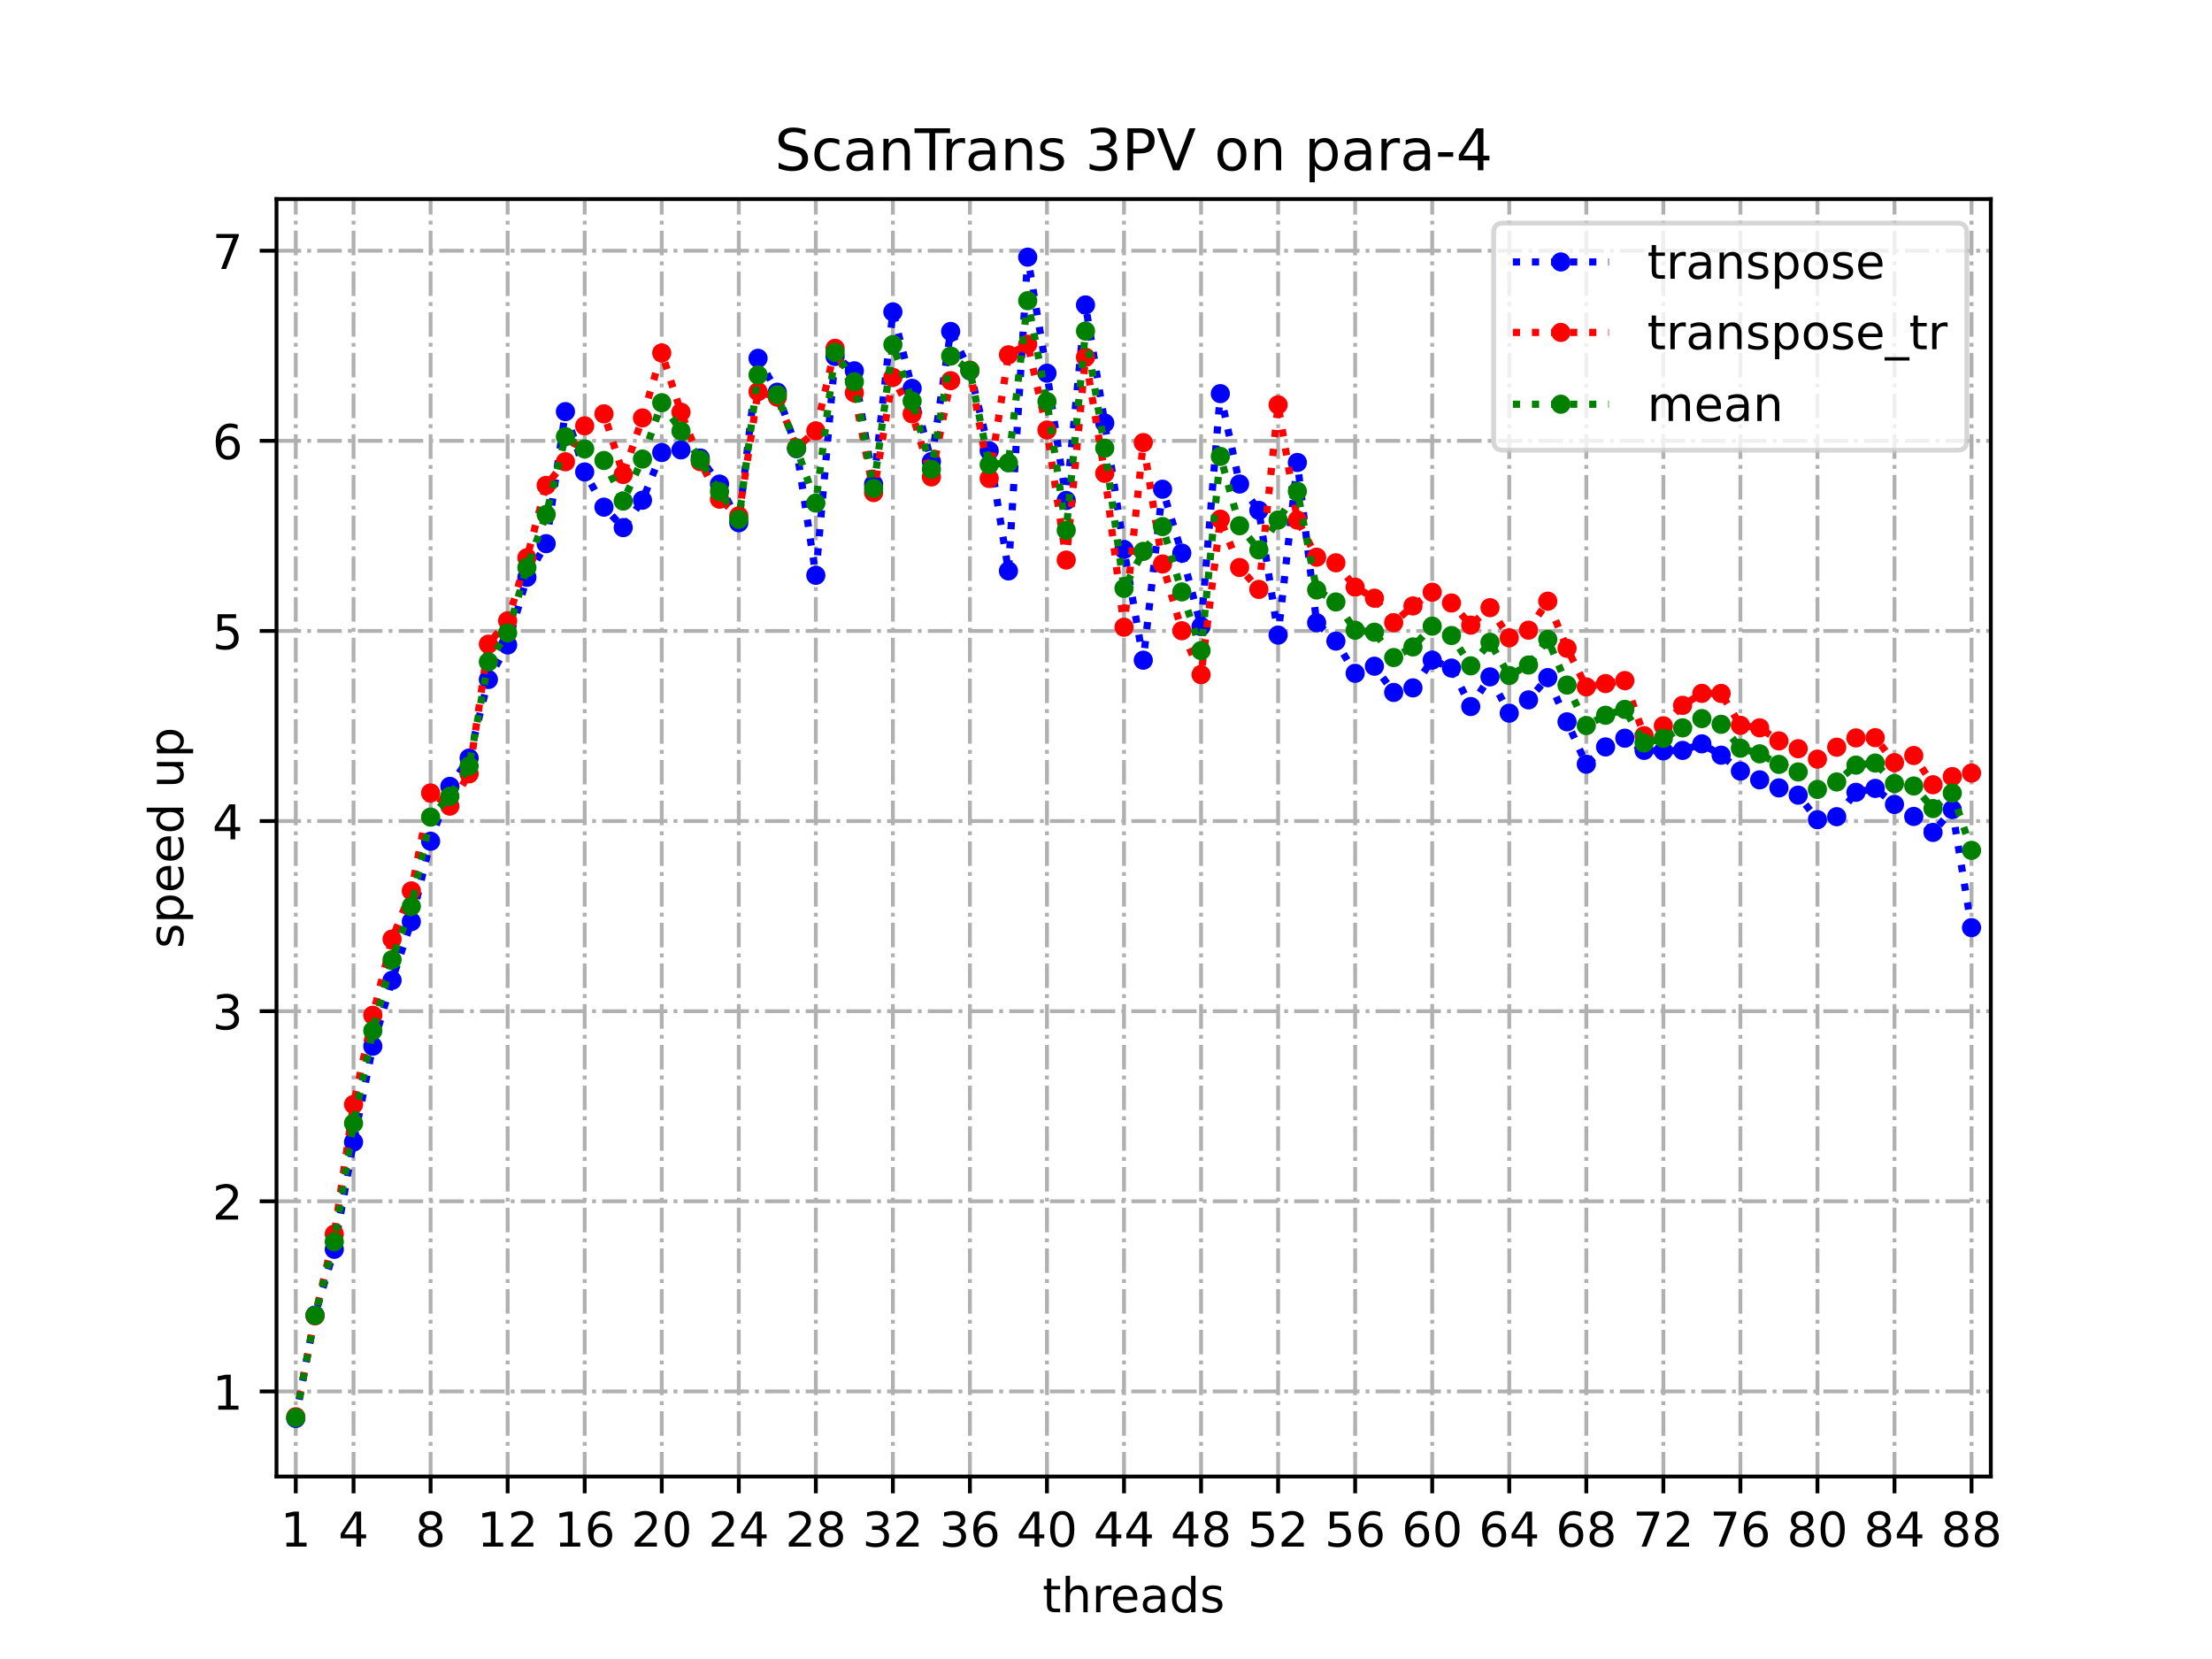 <?xml version="1.0" encoding="utf-8" standalone="no"?>
<!DOCTYPE svg PUBLIC "-//W3C//DTD SVG 1.1//EN"
  "http://www.w3.org/Graphics/SVG/1.1/DTD/svg11.dtd">
<!-- Created with matplotlib (https://matplotlib.org/) -->
<svg height="345.6pt" version="1.1" viewBox="0 0 460.8 345.6" width="460.8pt" xmlns="http://www.w3.org/2000/svg" xmlns:xlink="http://www.w3.org/1999/xlink">
 <defs>
  <style type="text/css">
*{stroke-linecap:butt;stroke-linejoin:round;}
  </style>
 </defs>
 <g id="figure_1">
  <g id="patch_1">
   <path d="M 0 345.6 
L 460.8 345.6 
L 460.8 0 
L 0 0 
z
" style="fill:#ffffff;"/>
  </g>
  <g id="axes_1">
   <g id="patch_2">
    <path d="M 57.6 307.584 
L 414.72 307.584 
L 414.72 41.472 
L 57.6 41.472 
z
" style="fill:#ffffff;"/>
   </g>
   <g id="matplotlib.axis_1">
    <g id="xtick_1">
     <g id="line2d_1">
      <path clip-path="url(#pea37a653c3)" d="M 61.613 307.584 
L 61.613 41.472 
" style="fill:none;stroke:#b0b0b0;stroke-dasharray:5.12,1.28,0.8,1.28;stroke-dashoffset:0;stroke-width:0.8;"/>
     </g>
     <g id="line2d_2">
      <defs>
       <path d="M 0 0 
L 0 3.5 
" id="m90b2a89af7" style="stroke:#000000;stroke-width:0.8;"/>
      </defs>
      <g>
       <use style="stroke:#000000;stroke-width:0.8;" x="61.613" xlink:href="#m90b2a89af7" y="307.584"/>
      </g>
     </g>
     <g id="text_1">
      <!-- 1 -->
      <defs>
       <path d="M 12.406 8.297 
L 28.516 8.297 
L 28.516 63.922 
L 10.984 60.406 
L 10.984 69.391 
L 28.422 72.906 
L 38.281 72.906 
L 38.281 8.297 
L 54.391 8.297 
L 54.391 0 
L 12.406 0 
z
" id="DejaVuSans-49"/>
      </defs>
      <g transform="translate(58.431 322.182)scale(0.1 -0.1)">
       <use xlink:href="#DejaVuSans-49"/>
      </g>
     </g>
    </g>
    <g id="xtick_2">
     <g id="line2d_3">
      <path clip-path="url(#pea37a653c3)" d="M 73.65 307.584 
L 73.65 41.472 
" style="fill:none;stroke:#b0b0b0;stroke-dasharray:5.12,1.28,0.8,1.28;stroke-dashoffset:0;stroke-width:0.8;"/>
     </g>
     <g id="line2d_4">
      <g>
       <use style="stroke:#000000;stroke-width:0.8;" x="73.65" xlink:href="#m90b2a89af7" y="307.584"/>
      </g>
     </g>
     <g id="text_2">
      <!-- 4 -->
      <defs>
       <path d="M 37.797 64.312 
L 12.891 25.391 
L 37.797 25.391 
z
M 35.203 72.906 
L 47.609 72.906 
L 47.609 25.391 
L 58.016 25.391 
L 58.016 17.188 
L 47.609 17.188 
L 47.609 0 
L 37.797 0 
L 37.797 17.188 
L 4.891 17.188 
L 4.891 26.703 
z
" id="DejaVuSans-52"/>
      </defs>
      <g transform="translate(70.469 322.182)scale(0.1 -0.1)">
       <use xlink:href="#DejaVuSans-52"/>
      </g>
     </g>
    </g>
    <g id="xtick_3">
     <g id="line2d_5">
      <path clip-path="url(#pea37a653c3)" d="M 89.701 307.584 
L 89.701 41.472 
" style="fill:none;stroke:#b0b0b0;stroke-dasharray:5.12,1.28,0.8,1.28;stroke-dashoffset:0;stroke-width:0.8;"/>
     </g>
     <g id="line2d_6">
      <g>
       <use style="stroke:#000000;stroke-width:0.8;" x="89.701" xlink:href="#m90b2a89af7" y="307.584"/>
      </g>
     </g>
     <g id="text_3">
      <!-- 8 -->
      <defs>
       <path d="M 31.781 34.625 
Q 24.75 34.625 20.719 30.859 
Q 16.703 27.094 16.703 20.516 
Q 16.703 13.922 20.719 10.156 
Q 24.75 6.391 31.781 6.391 
Q 38.812 6.391 42.859 10.172 
Q 46.922 13.969 46.922 20.516 
Q 46.922 27.094 42.891 30.859 
Q 38.875 34.625 31.781 34.625 
z
M 21.922 38.812 
Q 15.578 40.375 12.031 44.719 
Q 8.5 49.078 8.5 55.328 
Q 8.5 64.062 14.719 69.141 
Q 20.953 74.219 31.781 74.219 
Q 42.672 74.219 48.875 69.141 
Q 55.078 64.062 55.078 55.328 
Q 55.078 49.078 51.531 44.719 
Q 48 40.375 41.703 38.812 
Q 48.828 37.156 52.797 32.312 
Q 56.781 27.484 56.781 20.516 
Q 56.781 9.906 50.312 4.234 
Q 43.844 -1.422 31.781 -1.422 
Q 19.734 -1.422 13.25 4.234 
Q 6.781 9.906 6.781 20.516 
Q 6.781 27.484 10.781 32.312 
Q 14.797 37.156 21.922 38.812 
z
M 18.312 54.391 
Q 18.312 48.734 21.844 45.562 
Q 25.391 42.391 31.781 42.391 
Q 38.141 42.391 41.719 45.562 
Q 45.312 48.734 45.312 54.391 
Q 45.312 60.062 41.719 63.234 
Q 38.141 66.406 31.781 66.406 
Q 25.391 66.406 21.844 63.234 
Q 18.312 60.062 18.312 54.391 
z
" id="DejaVuSans-56"/>
      </defs>
      <g transform="translate(86.519 322.182)scale(0.1 -0.1)">
       <use xlink:href="#DejaVuSans-56"/>
      </g>
     </g>
    </g>
    <g id="xtick_4">
     <g id="line2d_7">
      <path clip-path="url(#pea37a653c3)" d="M 105.751 307.584 
L 105.751 41.472 
" style="fill:none;stroke:#b0b0b0;stroke-dasharray:5.12,1.28,0.8,1.28;stroke-dashoffset:0;stroke-width:0.8;"/>
     </g>
     <g id="line2d_8">
      <g>
       <use style="stroke:#000000;stroke-width:0.8;" x="105.751" xlink:href="#m90b2a89af7" y="307.584"/>
      </g>
     </g>
     <g id="text_4">
      <!-- 12 -->
      <defs>
       <path d="M 19.188 8.297 
L 53.609 8.297 
L 53.609 0 
L 7.328 0 
L 7.328 8.297 
Q 12.938 14.109 22.625 23.891 
Q 32.328 33.688 34.812 36.531 
Q 39.547 41.844 41.422 45.531 
Q 43.312 49.219 43.312 52.781 
Q 43.312 58.594 39.234 62.25 
Q 35.156 65.922 28.609 65.922 
Q 23.969 65.922 18.812 64.312 
Q 13.672 62.703 7.812 59.422 
L 7.812 69.391 
Q 13.766 71.781 18.938 73 
Q 24.125 74.219 28.422 74.219 
Q 39.75 74.219 46.484 68.547 
Q 53.219 62.891 53.219 53.422 
Q 53.219 48.922 51.531 44.891 
Q 49.859 40.875 45.406 35.406 
Q 44.188 33.984 37.641 27.219 
Q 31.109 20.453 19.188 8.297 
z
" id="DejaVuSans-50"/>
      </defs>
      <g transform="translate(99.389 322.182)scale(0.1 -0.1)">
       <use xlink:href="#DejaVuSans-49"/>
       <use x="63.623" xlink:href="#DejaVuSans-50"/>
      </g>
     </g>
    </g>
    <g id="xtick_5">
     <g id="line2d_9">
      <path clip-path="url(#pea37a653c3)" d="M 121.801 307.584 
L 121.801 41.472 
" style="fill:none;stroke:#b0b0b0;stroke-dasharray:5.12,1.28,0.8,1.28;stroke-dashoffset:0;stroke-width:0.8;"/>
     </g>
     <g id="line2d_10">
      <g>
       <use style="stroke:#000000;stroke-width:0.8;" x="121.801" xlink:href="#m90b2a89af7" y="307.584"/>
      </g>
     </g>
     <g id="text_5">
      <!-- 16 -->
      <defs>
       <path d="M 33.016 40.375 
Q 26.375 40.375 22.484 35.828 
Q 18.609 31.297 18.609 23.391 
Q 18.609 15.531 22.484 10.953 
Q 26.375 6.391 33.016 6.391 
Q 39.656 6.391 43.531 10.953 
Q 47.406 15.531 47.406 23.391 
Q 47.406 31.297 43.531 35.828 
Q 39.656 40.375 33.016 40.375 
z
M 52.594 71.297 
L 52.594 62.312 
Q 48.875 64.062 45.094 64.984 
Q 41.312 65.922 37.594 65.922 
Q 27.828 65.922 22.672 59.328 
Q 17.531 52.734 16.797 39.406 
Q 19.672 43.656 24.016 45.922 
Q 28.375 48.188 33.594 48.188 
Q 44.578 48.188 50.953 41.516 
Q 57.328 34.859 57.328 23.391 
Q 57.328 12.156 50.688 5.359 
Q 44.047 -1.422 33.016 -1.422 
Q 20.359 -1.422 13.672 8.266 
Q 6.984 17.969 6.984 36.375 
Q 6.984 53.656 15.188 63.938 
Q 23.391 74.219 37.203 74.219 
Q 40.922 74.219 44.703 73.484 
Q 48.484 72.75 52.594 71.297 
z
" id="DejaVuSans-54"/>
      </defs>
      <g transform="translate(115.439 322.182)scale(0.1 -0.1)">
       <use xlink:href="#DejaVuSans-49"/>
       <use x="63.623" xlink:href="#DejaVuSans-54"/>
      </g>
     </g>
    </g>
    <g id="xtick_6">
     <g id="line2d_11">
      <path clip-path="url(#pea37a653c3)" d="M 137.852 307.584 
L 137.852 41.472 
" style="fill:none;stroke:#b0b0b0;stroke-dasharray:5.12,1.28,0.8,1.28;stroke-dashoffset:0;stroke-width:0.8;"/>
     </g>
     <g id="line2d_12">
      <g>
       <use style="stroke:#000000;stroke-width:0.8;" x="137.852" xlink:href="#m90b2a89af7" y="307.584"/>
      </g>
     </g>
     <g id="text_6">
      <!-- 20 -->
      <defs>
       <path d="M 31.781 66.406 
Q 24.172 66.406 20.328 58.906 
Q 16.5 51.422 16.5 36.375 
Q 16.5 21.391 20.328 13.891 
Q 24.172 6.391 31.781 6.391 
Q 39.453 6.391 43.281 13.891 
Q 47.125 21.391 47.125 36.375 
Q 47.125 51.422 43.281 58.906 
Q 39.453 66.406 31.781 66.406 
z
M 31.781 74.219 
Q 44.047 74.219 50.516 64.516 
Q 56.984 54.828 56.984 36.375 
Q 56.984 17.969 50.516 8.266 
Q 44.047 -1.422 31.781 -1.422 
Q 19.531 -1.422 13.062 8.266 
Q 6.594 17.969 6.594 36.375 
Q 6.594 54.828 13.062 64.516 
Q 19.531 74.219 31.781 74.219 
z
" id="DejaVuSans-48"/>
      </defs>
      <g transform="translate(131.489 322.182)scale(0.1 -0.1)">
       <use xlink:href="#DejaVuSans-50"/>
       <use x="63.623" xlink:href="#DejaVuSans-48"/>
      </g>
     </g>
    </g>
    <g id="xtick_7">
     <g id="line2d_13">
      <path clip-path="url(#pea37a653c3)" d="M 153.902 307.584 
L 153.902 41.472 
" style="fill:none;stroke:#b0b0b0;stroke-dasharray:5.12,1.28,0.8,1.28;stroke-dashoffset:0;stroke-width:0.8;"/>
     </g>
     <g id="line2d_14">
      <g>
       <use style="stroke:#000000;stroke-width:0.8;" x="153.902" xlink:href="#m90b2a89af7" y="307.584"/>
      </g>
     </g>
     <g id="text_7">
      <!-- 24 -->
      <g transform="translate(147.54 322.182)scale(0.1 -0.1)">
       <use xlink:href="#DejaVuSans-50"/>
       <use x="63.623" xlink:href="#DejaVuSans-52"/>
      </g>
     </g>
    </g>
    <g id="xtick_8">
     <g id="line2d_15">
      <path clip-path="url(#pea37a653c3)" d="M 169.952 307.584 
L 169.952 41.472 
" style="fill:none;stroke:#b0b0b0;stroke-dasharray:5.12,1.28,0.8,1.28;stroke-dashoffset:0;stroke-width:0.8;"/>
     </g>
     <g id="line2d_16">
      <g>
       <use style="stroke:#000000;stroke-width:0.8;" x="169.952" xlink:href="#m90b2a89af7" y="307.584"/>
      </g>
     </g>
     <g id="text_8">
      <!-- 28 -->
      <g transform="translate(163.59 322.182)scale(0.1 -0.1)">
       <use xlink:href="#DejaVuSans-50"/>
       <use x="63.623" xlink:href="#DejaVuSans-56"/>
      </g>
     </g>
    </g>
    <g id="xtick_9">
     <g id="line2d_17">
      <path clip-path="url(#pea37a653c3)" d="M 186.003 307.584 
L 186.003 41.472 
" style="fill:none;stroke:#b0b0b0;stroke-dasharray:5.12,1.28,0.8,1.28;stroke-dashoffset:0;stroke-width:0.8;"/>
     </g>
     <g id="line2d_18">
      <g>
       <use style="stroke:#000000;stroke-width:0.8;" x="186.003" xlink:href="#m90b2a89af7" y="307.584"/>
      </g>
     </g>
     <g id="text_9">
      <!-- 32 -->
      <defs>
       <path d="M 40.578 39.312 
Q 47.656 37.797 51.625 33 
Q 55.609 28.219 55.609 21.188 
Q 55.609 10.406 48.188 4.484 
Q 40.766 -1.422 27.094 -1.422 
Q 22.516 -1.422 17.656 -0.516 
Q 12.797 0.391 7.625 2.203 
L 7.625 11.719 
Q 11.719 9.328 16.594 8.109 
Q 21.484 6.891 26.812 6.891 
Q 36.078 6.891 40.938 10.547 
Q 45.797 14.203 45.797 21.188 
Q 45.797 27.641 41.281 31.266 
Q 36.766 34.906 28.719 34.906 
L 20.219 34.906 
L 20.219 43.016 
L 29.109 43.016 
Q 36.375 43.016 40.234 45.922 
Q 44.094 48.828 44.094 54.297 
Q 44.094 59.906 40.109 62.906 
Q 36.141 65.922 28.719 65.922 
Q 24.656 65.922 20.016 65.031 
Q 15.375 64.156 9.812 62.312 
L 9.812 71.094 
Q 15.438 72.656 20.344 73.438 
Q 25.25 74.219 29.594 74.219 
Q 40.828 74.219 47.359 69.109 
Q 53.906 64.016 53.906 55.328 
Q 53.906 49.266 50.438 45.094 
Q 46.969 40.922 40.578 39.312 
z
" id="DejaVuSans-51"/>
      </defs>
      <g transform="translate(179.64 322.182)scale(0.1 -0.1)">
       <use xlink:href="#DejaVuSans-51"/>
       <use x="63.623" xlink:href="#DejaVuSans-50"/>
      </g>
     </g>
    </g>
    <g id="xtick_10">
     <g id="line2d_19">
      <path clip-path="url(#pea37a653c3)" d="M 202.053 307.584 
L 202.053 41.472 
" style="fill:none;stroke:#b0b0b0;stroke-dasharray:5.12,1.28,0.8,1.28;stroke-dashoffset:0;stroke-width:0.8;"/>
     </g>
     <g id="line2d_20">
      <g>
       <use style="stroke:#000000;stroke-width:0.8;" x="202.053" xlink:href="#m90b2a89af7" y="307.584"/>
      </g>
     </g>
     <g id="text_10">
      <!-- 36 -->
      <g transform="translate(195.691 322.182)scale(0.1 -0.1)">
       <use xlink:href="#DejaVuSans-51"/>
       <use x="63.623" xlink:href="#DejaVuSans-54"/>
      </g>
     </g>
    </g>
    <g id="xtick_11">
     <g id="line2d_21">
      <path clip-path="url(#pea37a653c3)" d="M 218.103 307.584 
L 218.103 41.472 
" style="fill:none;stroke:#b0b0b0;stroke-dasharray:5.12,1.28,0.8,1.28;stroke-dashoffset:0;stroke-width:0.8;"/>
     </g>
     <g id="line2d_22">
      <g>
       <use style="stroke:#000000;stroke-width:0.8;" x="218.103" xlink:href="#m90b2a89af7" y="307.584"/>
      </g>
     </g>
     <g id="text_11">
      <!-- 40 -->
      <g transform="translate(211.741 322.182)scale(0.1 -0.1)">
       <use xlink:href="#DejaVuSans-52"/>
       <use x="63.623" xlink:href="#DejaVuSans-48"/>
      </g>
     </g>
    </g>
    <g id="xtick_12">
     <g id="line2d_23">
      <path clip-path="url(#pea37a653c3)" d="M 234.154 307.584 
L 234.154 41.472 
" style="fill:none;stroke:#b0b0b0;stroke-dasharray:5.12,1.28,0.8,1.28;stroke-dashoffset:0;stroke-width:0.8;"/>
     </g>
     <g id="line2d_24">
      <g>
       <use style="stroke:#000000;stroke-width:0.8;" x="234.154" xlink:href="#m90b2a89af7" y="307.584"/>
      </g>
     </g>
     <g id="text_12">
      <!-- 44 -->
      <g transform="translate(227.791 322.182)scale(0.1 -0.1)">
       <use xlink:href="#DejaVuSans-52"/>
       <use x="63.623" xlink:href="#DejaVuSans-52"/>
      </g>
     </g>
    </g>
    <g id="xtick_13">
     <g id="line2d_25">
      <path clip-path="url(#pea37a653c3)" d="M 250.204 307.584 
L 250.204 41.472 
" style="fill:none;stroke:#b0b0b0;stroke-dasharray:5.12,1.28,0.8,1.28;stroke-dashoffset:0;stroke-width:0.8;"/>
     </g>
     <g id="line2d_26">
      <g>
       <use style="stroke:#000000;stroke-width:0.8;" x="250.204" xlink:href="#m90b2a89af7" y="307.584"/>
      </g>
     </g>
     <g id="text_13">
      <!-- 48 -->
      <g transform="translate(243.842 322.182)scale(0.1 -0.1)">
       <use xlink:href="#DejaVuSans-52"/>
       <use x="63.623" xlink:href="#DejaVuSans-56"/>
      </g>
     </g>
    </g>
    <g id="xtick_14">
     <g id="line2d_27">
      <path clip-path="url(#pea37a653c3)" d="M 266.254 307.584 
L 266.254 41.472 
" style="fill:none;stroke:#b0b0b0;stroke-dasharray:5.12,1.28,0.8,1.28;stroke-dashoffset:0;stroke-width:0.8;"/>
     </g>
     <g id="line2d_28">
      <g>
       <use style="stroke:#000000;stroke-width:0.8;" x="266.254" xlink:href="#m90b2a89af7" y="307.584"/>
      </g>
     </g>
     <g id="text_14">
      <!-- 52 -->
      <defs>
       <path d="M 10.797 72.906 
L 49.516 72.906 
L 49.516 64.594 
L 19.828 64.594 
L 19.828 46.734 
Q 21.969 47.469 24.109 47.828 
Q 26.266 48.188 28.422 48.188 
Q 40.625 48.188 47.75 41.5 
Q 54.891 34.812 54.891 23.391 
Q 54.891 11.625 47.562 5.094 
Q 40.234 -1.422 26.906 -1.422 
Q 22.312 -1.422 17.547 -0.641 
Q 12.797 0.141 7.719 1.703 
L 7.719 11.625 
Q 12.109 9.234 16.797 8.062 
Q 21.484 6.891 26.703 6.891 
Q 35.156 6.891 40.078 11.328 
Q 45.016 15.766 45.016 23.391 
Q 45.016 31 40.078 35.438 
Q 35.156 39.891 26.703 39.891 
Q 22.75 39.891 18.812 39.016 
Q 14.891 38.141 10.797 36.281 
z
" id="DejaVuSans-53"/>
      </defs>
      <g transform="translate(259.892 322.182)scale(0.1 -0.1)">
       <use xlink:href="#DejaVuSans-53"/>
       <use x="63.623" xlink:href="#DejaVuSans-50"/>
      </g>
     </g>
    </g>
    <g id="xtick_15">
     <g id="line2d_29">
      <path clip-path="url(#pea37a653c3)" d="M 282.305 307.584 
L 282.305 41.472 
" style="fill:none;stroke:#b0b0b0;stroke-dasharray:5.12,1.28,0.8,1.28;stroke-dashoffset:0;stroke-width:0.8;"/>
     </g>
     <g id="line2d_30">
      <g>
       <use style="stroke:#000000;stroke-width:0.8;" x="282.305" xlink:href="#m90b2a89af7" y="307.584"/>
      </g>
     </g>
     <g id="text_15">
      <!-- 56 -->
      <g transform="translate(275.942 322.182)scale(0.1 -0.1)">
       <use xlink:href="#DejaVuSans-53"/>
       <use x="63.623" xlink:href="#DejaVuSans-54"/>
      </g>
     </g>
    </g>
    <g id="xtick_16">
     <g id="line2d_31">
      <path clip-path="url(#pea37a653c3)" d="M 298.355 307.584 
L 298.355 41.472 
" style="fill:none;stroke:#b0b0b0;stroke-dasharray:5.12,1.28,0.8,1.28;stroke-dashoffset:0;stroke-width:0.8;"/>
     </g>
     <g id="line2d_32">
      <g>
       <use style="stroke:#000000;stroke-width:0.8;" x="298.355" xlink:href="#m90b2a89af7" y="307.584"/>
      </g>
     </g>
     <g id="text_16">
      <!-- 60 -->
      <g transform="translate(291.993 322.182)scale(0.1 -0.1)">
       <use xlink:href="#DejaVuSans-54"/>
       <use x="63.623" xlink:href="#DejaVuSans-48"/>
      </g>
     </g>
    </g>
    <g id="xtick_17">
     <g id="line2d_33">
      <path clip-path="url(#pea37a653c3)" d="M 314.405 307.584 
L 314.405 41.472 
" style="fill:none;stroke:#b0b0b0;stroke-dasharray:5.12,1.28,0.8,1.28;stroke-dashoffset:0;stroke-width:0.8;"/>
     </g>
     <g id="line2d_34">
      <g>
       <use style="stroke:#000000;stroke-width:0.8;" x="314.405" xlink:href="#m90b2a89af7" y="307.584"/>
      </g>
     </g>
     <g id="text_17">
      <!-- 64 -->
      <g transform="translate(308.043 322.182)scale(0.1 -0.1)">
       <use xlink:href="#DejaVuSans-54"/>
       <use x="63.623" xlink:href="#DejaVuSans-52"/>
      </g>
     </g>
    </g>
    <g id="xtick_18">
     <g id="line2d_35">
      <path clip-path="url(#pea37a653c3)" d="M 330.456 307.584 
L 330.456 41.472 
" style="fill:none;stroke:#b0b0b0;stroke-dasharray:5.12,1.28,0.8,1.28;stroke-dashoffset:0;stroke-width:0.8;"/>
     </g>
     <g id="line2d_36">
      <g>
       <use style="stroke:#000000;stroke-width:0.8;" x="330.456" xlink:href="#m90b2a89af7" y="307.584"/>
      </g>
     </g>
     <g id="text_18">
      <!-- 68 -->
      <g transform="translate(324.093 322.182)scale(0.1 -0.1)">
       <use xlink:href="#DejaVuSans-54"/>
       <use x="63.623" xlink:href="#DejaVuSans-56"/>
      </g>
     </g>
    </g>
    <g id="xtick_19">
     <g id="line2d_37">
      <path clip-path="url(#pea37a653c3)" d="M 346.506 307.584 
L 346.506 41.472 
" style="fill:none;stroke:#b0b0b0;stroke-dasharray:5.12,1.28,0.8,1.28;stroke-dashoffset:0;stroke-width:0.8;"/>
     </g>
     <g id="line2d_38">
      <g>
       <use style="stroke:#000000;stroke-width:0.8;" x="346.506" xlink:href="#m90b2a89af7" y="307.584"/>
      </g>
     </g>
     <g id="text_19">
      <!-- 72 -->
      <defs>
       <path d="M 8.203 72.906 
L 55.078 72.906 
L 55.078 68.703 
L 28.609 0 
L 18.312 0 
L 43.219 64.594 
L 8.203 64.594 
z
" id="DejaVuSans-55"/>
      </defs>
      <g transform="translate(340.144 322.182)scale(0.1 -0.1)">
       <use xlink:href="#DejaVuSans-55"/>
       <use x="63.623" xlink:href="#DejaVuSans-50"/>
      </g>
     </g>
    </g>
    <g id="xtick_20">
     <g id="line2d_39">
      <path clip-path="url(#pea37a653c3)" d="M 362.556 307.584 
L 362.556 41.472 
" style="fill:none;stroke:#b0b0b0;stroke-dasharray:5.12,1.28,0.8,1.28;stroke-dashoffset:0;stroke-width:0.8;"/>
     </g>
     <g id="line2d_40">
      <g>
       <use style="stroke:#000000;stroke-width:0.8;" x="362.556" xlink:href="#m90b2a89af7" y="307.584"/>
      </g>
     </g>
     <g id="text_20">
      <!-- 76 -->
      <g transform="translate(356.194 322.182)scale(0.1 -0.1)">
       <use xlink:href="#DejaVuSans-55"/>
       <use x="63.623" xlink:href="#DejaVuSans-54"/>
      </g>
     </g>
    </g>
    <g id="xtick_21">
     <g id="line2d_41">
      <path clip-path="url(#pea37a653c3)" d="M 378.607 307.584 
L 378.607 41.472 
" style="fill:none;stroke:#b0b0b0;stroke-dasharray:5.12,1.28,0.8,1.28;stroke-dashoffset:0;stroke-width:0.8;"/>
     </g>
     <g id="line2d_42">
      <g>
       <use style="stroke:#000000;stroke-width:0.8;" x="378.607" xlink:href="#m90b2a89af7" y="307.584"/>
      </g>
     </g>
     <g id="text_21">
      <!-- 80 -->
      <g transform="translate(372.244 322.182)scale(0.1 -0.1)">
       <use xlink:href="#DejaVuSans-56"/>
       <use x="63.623" xlink:href="#DejaVuSans-48"/>
      </g>
     </g>
    </g>
    <g id="xtick_22">
     <g id="line2d_43">
      <path clip-path="url(#pea37a653c3)" d="M 394.657 307.584 
L 394.657 41.472 
" style="fill:none;stroke:#b0b0b0;stroke-dasharray:5.12,1.28,0.8,1.28;stroke-dashoffset:0;stroke-width:0.8;"/>
     </g>
     <g id="line2d_44">
      <g>
       <use style="stroke:#000000;stroke-width:0.8;" x="394.657" xlink:href="#m90b2a89af7" y="307.584"/>
      </g>
     </g>
     <g id="text_22">
      <!-- 84 -->
      <g transform="translate(388.295 322.182)scale(0.1 -0.1)">
       <use xlink:href="#DejaVuSans-56"/>
       <use x="63.623" xlink:href="#DejaVuSans-52"/>
      </g>
     </g>
    </g>
    <g id="xtick_23">
     <g id="line2d_45">
      <path clip-path="url(#pea37a653c3)" d="M 410.707 307.584 
L 410.707 41.472 
" style="fill:none;stroke:#b0b0b0;stroke-dasharray:5.12,1.28,0.8,1.28;stroke-dashoffset:0;stroke-width:0.8;"/>
     </g>
     <g id="line2d_46">
      <g>
       <use style="stroke:#000000;stroke-width:0.8;" x="410.707" xlink:href="#m90b2a89af7" y="307.584"/>
      </g>
     </g>
     <g id="text_23">
      <!-- 88 -->
      <g transform="translate(404.345 322.182)scale(0.1 -0.1)">
       <use xlink:href="#DejaVuSans-56"/>
       <use x="63.623" xlink:href="#DejaVuSans-56"/>
      </g>
     </g>
    </g>
    <g id="text_24">
     <!-- threads -->
     <defs>
      <path d="M 18.312 70.219 
L 18.312 54.688 
L 36.812 54.688 
L 36.812 47.703 
L 18.312 47.703 
L 18.312 18.016 
Q 18.312 11.328 20.141 9.422 
Q 21.969 7.516 27.594 7.516 
L 36.812 7.516 
L 36.812 0 
L 27.594 0 
Q 17.188 0 13.234 3.875 
Q 9.281 7.766 9.281 18.016 
L 9.281 47.703 
L 2.688 47.703 
L 2.688 54.688 
L 9.281 54.688 
L 9.281 70.219 
z
" id="DejaVuSans-116"/>
      <path d="M 54.891 33.016 
L 54.891 0 
L 45.906 0 
L 45.906 32.719 
Q 45.906 40.484 42.875 44.328 
Q 39.844 48.188 33.797 48.188 
Q 26.516 48.188 22.312 43.547 
Q 18.109 38.922 18.109 30.906 
L 18.109 0 
L 9.078 0 
L 9.078 75.984 
L 18.109 75.984 
L 18.109 46.188 
Q 21.344 51.125 25.703 53.562 
Q 30.078 56 35.797 56 
Q 45.219 56 50.047 50.172 
Q 54.891 44.344 54.891 33.016 
z
" id="DejaVuSans-104"/>
      <path d="M 41.109 46.297 
Q 39.594 47.172 37.812 47.578 
Q 36.031 48 33.891 48 
Q 26.266 48 22.188 43.047 
Q 18.109 38.094 18.109 28.812 
L 18.109 0 
L 9.078 0 
L 9.078 54.688 
L 18.109 54.688 
L 18.109 46.188 
Q 20.953 51.172 25.484 53.578 
Q 30.031 56 36.531 56 
Q 37.453 56 38.578 55.875 
Q 39.703 55.766 41.062 55.516 
z
" id="DejaVuSans-114"/>
      <path d="M 56.203 29.594 
L 56.203 25.203 
L 14.891 25.203 
Q 15.484 15.922 20.484 11.062 
Q 25.484 6.203 34.422 6.203 
Q 39.594 6.203 44.453 7.469 
Q 49.312 8.734 54.109 11.281 
L 54.109 2.781 
Q 49.266 0.734 44.188 -0.344 
Q 39.109 -1.422 33.891 -1.422 
Q 20.797 -1.422 13.156 6.188 
Q 5.516 13.812 5.516 26.812 
Q 5.516 40.234 12.766 48.109 
Q 20.016 56 32.328 56 
Q 43.359 56 49.781 48.891 
Q 56.203 41.797 56.203 29.594 
z
M 47.219 32.234 
Q 47.125 39.594 43.094 43.984 
Q 39.062 48.391 32.422 48.391 
Q 24.906 48.391 20.391 44.141 
Q 15.875 39.891 15.188 32.172 
z
" id="DejaVuSans-101"/>
      <path d="M 34.281 27.484 
Q 23.391 27.484 19.188 25 
Q 14.984 22.516 14.984 16.5 
Q 14.984 11.719 18.141 8.906 
Q 21.297 6.109 26.703 6.109 
Q 34.188 6.109 38.703 11.406 
Q 43.219 16.703 43.219 25.484 
L 43.219 27.484 
z
M 52.203 31.203 
L 52.203 0 
L 43.219 0 
L 43.219 8.297 
Q 40.141 3.328 35.547 0.953 
Q 30.953 -1.422 24.312 -1.422 
Q 15.922 -1.422 10.953 3.297 
Q 6 8.016 6 15.922 
Q 6 25.141 12.172 29.828 
Q 18.359 34.516 30.609 34.516 
L 43.219 34.516 
L 43.219 35.406 
Q 43.219 41.609 39.141 45 
Q 35.062 48.391 27.688 48.391 
Q 23 48.391 18.547 47.266 
Q 14.109 46.141 10.016 43.891 
L 10.016 52.203 
Q 14.938 54.109 19.578 55.047 
Q 24.219 56 28.609 56 
Q 40.484 56 46.344 49.844 
Q 52.203 43.703 52.203 31.203 
z
" id="DejaVuSans-97"/>
      <path d="M 45.406 46.391 
L 45.406 75.984 
L 54.391 75.984 
L 54.391 0 
L 45.406 0 
L 45.406 8.203 
Q 42.578 3.328 38.25 0.953 
Q 33.938 -1.422 27.875 -1.422 
Q 17.969 -1.422 11.734 6.484 
Q 5.516 14.406 5.516 27.297 
Q 5.516 40.188 11.734 48.094 
Q 17.969 56 27.875 56 
Q 33.938 56 38.25 53.625 
Q 42.578 51.266 45.406 46.391 
z
M 14.797 27.297 
Q 14.797 17.391 18.875 11.75 
Q 22.953 6.109 30.078 6.109 
Q 37.203 6.109 41.297 11.75 
Q 45.406 17.391 45.406 27.297 
Q 45.406 37.203 41.297 42.844 
Q 37.203 48.484 30.078 48.484 
Q 22.953 48.484 18.875 42.844 
Q 14.797 37.203 14.797 27.297 
z
" id="DejaVuSans-100"/>
      <path d="M 44.281 53.078 
L 44.281 44.578 
Q 40.484 46.531 36.375 47.5 
Q 32.281 48.484 27.875 48.484 
Q 21.188 48.484 17.844 46.438 
Q 14.5 44.391 14.5 40.281 
Q 14.5 37.156 16.891 35.375 
Q 19.281 33.594 26.516 31.984 
L 29.594 31.297 
Q 39.156 29.25 43.188 25.516 
Q 47.219 21.781 47.219 15.094 
Q 47.219 7.469 41.188 3.016 
Q 35.156 -1.422 24.609 -1.422 
Q 20.219 -1.422 15.453 -0.562 
Q 10.688 0.297 5.422 2 
L 5.422 11.281 
Q 10.406 8.688 15.234 7.391 
Q 20.062 6.109 24.812 6.109 
Q 31.156 6.109 34.562 8.281 
Q 37.984 10.453 37.984 14.406 
Q 37.984 18.062 35.516 20.016 
Q 33.062 21.969 24.703 23.781 
L 21.578 24.516 
Q 13.234 26.266 9.516 29.906 
Q 5.812 33.547 5.812 39.891 
Q 5.812 47.609 11.281 51.797 
Q 16.75 56 26.812 56 
Q 31.781 56 36.172 55.266 
Q 40.578 54.547 44.281 53.078 
z
" id="DejaVuSans-115"/>
     </defs>
     <g transform="translate(217.169 335.861)scale(0.1 -0.1)">
      <use xlink:href="#DejaVuSans-116"/>
      <use x="39.209" xlink:href="#DejaVuSans-104"/>
      <use x="102.588" xlink:href="#DejaVuSans-114"/>
      <use x="141.451" xlink:href="#DejaVuSans-101"/>
      <use x="202.975" xlink:href="#DejaVuSans-97"/>
      <use x="264.254" xlink:href="#DejaVuSans-100"/>
      <use x="327.73" xlink:href="#DejaVuSans-115"/>
     </g>
    </g>
   </g>
   <g id="matplotlib.axis_2">
    <g id="ytick_1">
     <g id="line2d_47">
      <path clip-path="url(#pea37a653c3)" d="M 57.6 289.858 
L 414.72 289.858 
" style="fill:none;stroke:#b0b0b0;stroke-dasharray:5.12,1.28,0.8,1.28;stroke-dashoffset:0;stroke-width:0.8;"/>
     </g>
     <g id="line2d_48">
      <defs>
       <path d="M 0 0 
L -3.5 0 
" id="mdeb3a1b166" style="stroke:#000000;stroke-width:0.8;"/>
      </defs>
      <g>
       <use style="stroke:#000000;stroke-width:0.8;" x="57.6" xlink:href="#mdeb3a1b166" y="289.858"/>
      </g>
     </g>
     <g id="text_25">
      <!-- 1 -->
      <g transform="translate(44.237 293.657)scale(0.1 -0.1)">
       <use xlink:href="#DejaVuSans-49"/>
      </g>
     </g>
    </g>
    <g id="ytick_2">
     <g id="line2d_49">
      <path clip-path="url(#pea37a653c3)" d="M 57.6 250.254 
L 414.72 250.254 
" style="fill:none;stroke:#b0b0b0;stroke-dasharray:5.12,1.28,0.8,1.28;stroke-dashoffset:0;stroke-width:0.8;"/>
     </g>
     <g id="line2d_50">
      <g>
       <use style="stroke:#000000;stroke-width:0.8;" x="57.6" xlink:href="#mdeb3a1b166" y="250.254"/>
      </g>
     </g>
     <g id="text_26">
      <!-- 2 -->
      <g transform="translate(44.237 254.053)scale(0.1 -0.1)">
       <use xlink:href="#DejaVuSans-50"/>
      </g>
     </g>
    </g>
    <g id="ytick_3">
     <g id="line2d_51">
      <path clip-path="url(#pea37a653c3)" d="M 57.6 210.65 
L 414.72 210.65 
" style="fill:none;stroke:#b0b0b0;stroke-dasharray:5.12,1.28,0.8,1.28;stroke-dashoffset:0;stroke-width:0.8;"/>
     </g>
     <g id="line2d_52">
      <g>
       <use style="stroke:#000000;stroke-width:0.8;" x="57.6" xlink:href="#mdeb3a1b166" y="210.65"/>
      </g>
     </g>
     <g id="text_27">
      <!-- 3 -->
      <g transform="translate(44.237 214.449)scale(0.1 -0.1)">
       <use xlink:href="#DejaVuSans-51"/>
      </g>
     </g>
    </g>
    <g id="ytick_4">
     <g id="line2d_53">
      <path clip-path="url(#pea37a653c3)" d="M 57.6 171.045 
L 414.72 171.045 
" style="fill:none;stroke:#b0b0b0;stroke-dasharray:5.12,1.28,0.8,1.28;stroke-dashoffset:0;stroke-width:0.8;"/>
     </g>
     <g id="line2d_54">
      <g>
       <use style="stroke:#000000;stroke-width:0.8;" x="57.6" xlink:href="#mdeb3a1b166" y="171.045"/>
      </g>
     </g>
     <g id="text_28">
      <!-- 4 -->
      <g transform="translate(44.237 174.845)scale(0.1 -0.1)">
       <use xlink:href="#DejaVuSans-52"/>
      </g>
     </g>
    </g>
    <g id="ytick_5">
     <g id="line2d_55">
      <path clip-path="url(#pea37a653c3)" d="M 57.6 131.441 
L 414.72 131.441 
" style="fill:none;stroke:#b0b0b0;stroke-dasharray:5.12,1.28,0.8,1.28;stroke-dashoffset:0;stroke-width:0.8;"/>
     </g>
     <g id="line2d_56">
      <g>
       <use style="stroke:#000000;stroke-width:0.8;" x="57.6" xlink:href="#mdeb3a1b166" y="131.441"/>
      </g>
     </g>
     <g id="text_29">
      <!-- 5 -->
      <g transform="translate(44.237 135.241)scale(0.1 -0.1)">
       <use xlink:href="#DejaVuSans-53"/>
      </g>
     </g>
    </g>
    <g id="ytick_6">
     <g id="line2d_57">
      <path clip-path="url(#pea37a653c3)" d="M 57.6 91.837 
L 414.72 91.837 
" style="fill:none;stroke:#b0b0b0;stroke-dasharray:5.12,1.28,0.8,1.28;stroke-dashoffset:0;stroke-width:0.8;"/>
     </g>
     <g id="line2d_58">
      <g>
       <use style="stroke:#000000;stroke-width:0.8;" x="57.6" xlink:href="#mdeb3a1b166" y="91.837"/>
      </g>
     </g>
     <g id="text_30">
      <!-- 6 -->
      <g transform="translate(44.237 95.636)scale(0.1 -0.1)">
       <use xlink:href="#DejaVuSans-54"/>
      </g>
     </g>
    </g>
    <g id="ytick_7">
     <g id="line2d_59">
      <path clip-path="url(#pea37a653c3)" d="M 57.6 52.233 
L 414.72 52.233 
" style="fill:none;stroke:#b0b0b0;stroke-dasharray:5.12,1.28,0.8,1.28;stroke-dashoffset:0;stroke-width:0.8;"/>
     </g>
     <g id="line2d_60">
      <g>
       <use style="stroke:#000000;stroke-width:0.8;" x="57.6" xlink:href="#mdeb3a1b166" y="52.233"/>
      </g>
     </g>
     <g id="text_31">
      <!-- 7 -->
      <g transform="translate(44.237 56.032)scale(0.1 -0.1)">
       <use xlink:href="#DejaVuSans-55"/>
      </g>
     </g>
    </g>
    <g id="text_32">
     <!-- speed up -->
     <defs>
      <path d="M 18.109 8.203 
L 18.109 -20.797 
L 9.078 -20.797 
L 9.078 54.688 
L 18.109 54.688 
L 18.109 46.391 
Q 20.953 51.266 25.266 53.625 
Q 29.594 56 35.594 56 
Q 45.562 56 51.781 48.094 
Q 58.016 40.188 58.016 27.297 
Q 58.016 14.406 51.781 6.484 
Q 45.562 -1.422 35.594 -1.422 
Q 29.594 -1.422 25.266 0.953 
Q 20.953 3.328 18.109 8.203 
z
M 48.688 27.297 
Q 48.688 37.203 44.609 42.844 
Q 40.531 48.484 33.406 48.484 
Q 26.266 48.484 22.188 42.844 
Q 18.109 37.203 18.109 27.297 
Q 18.109 17.391 22.188 11.75 
Q 26.266 6.109 33.406 6.109 
Q 40.531 6.109 44.609 11.75 
Q 48.688 17.391 48.688 27.297 
z
" id="DejaVuSans-112"/>
      <path id="DejaVuSans-32"/>
      <path d="M 8.5 21.578 
L 8.5 54.688 
L 17.484 54.688 
L 17.484 21.922 
Q 17.484 14.156 20.5 10.266 
Q 23.531 6.391 29.594 6.391 
Q 36.859 6.391 41.078 11.031 
Q 45.312 15.672 45.312 23.688 
L 45.312 54.688 
L 54.297 54.688 
L 54.297 0 
L 45.312 0 
L 45.312 8.406 
Q 42.047 3.422 37.719 1 
Q 33.406 -1.422 27.688 -1.422 
Q 18.266 -1.422 13.375 4.438 
Q 8.5 10.297 8.5 21.578 
z
M 31.109 56 
z
" id="DejaVuSans-117"/>
     </defs>
     <g transform="translate(38.158 197.566)rotate(-90)scale(0.1 -0.1)">
      <use xlink:href="#DejaVuSans-115"/>
      <use x="52.1" xlink:href="#DejaVuSans-112"/>
      <use x="115.576" xlink:href="#DejaVuSans-101"/>
      <use x="177.1" xlink:href="#DejaVuSans-101"/>
      <use x="238.623" xlink:href="#DejaVuSans-100"/>
      <use x="302.1" xlink:href="#DejaVuSans-32"/>
      <use x="333.887" xlink:href="#DejaVuSans-117"/>
      <use x="397.266" xlink:href="#DejaVuSans-112"/>
     </g>
    </g>
   </g>
   <g id="line2d_61">
    <path clip-path="url(#pea37a653c3)" d="M 61.613 295.488 
L 65.625 273.956 
L 69.638 260.256 
L 73.65 237.909 
L 77.663 217.947 
L 81.676 204.212 
L 85.688 191.996 
L 89.701 175.248 
L 93.713 163.814 
L 97.726 157.928 
L 101.738 141.557 
L 105.751 134.36 
L 109.764 120.264 
L 113.776 113.256 
L 117.789 85.749 
L 121.801 98.318 
L 125.814 105.651 
L 129.827 109.914 
L 133.839 104.2 
L 137.852 94.271 
L 141.864 93.717 
L 145.877 95.408 
L 149.889 100.844 
L 153.902 108.895 
L 157.915 74.642 
L 161.927 81.709 
L 165.94 93.474 
L 169.952 119.846 
L 173.965 74.256 
L 177.978 77.246 
L 181.99 100.873 
L 186.003 64.979 
L 190.015 80.899 
L 194.028 96.155 
L 198.04 69.048 
L 202.053 77.243 
L 206.066 93.909 
L 210.078 118.935 
L 214.091 53.568 
L 218.103 77.748 
L 222.116 104.255 
L 226.129 63.523 
L 230.141 88.128 
L 234.154 114.476 
L 238.166 137.532 
L 242.179 101.916 
L 246.191 115.214 
L 250.204 130.515 
L 254.217 82.003 
L 258.229 100.831 
L 262.242 106.329 
L 266.254 132.301 
L 270.267 96.341 
L 274.28 129.726 
L 278.292 133.556 
L 282.305 140.26 
L 286.317 138.783 
L 290.33 144.246 
L 294.342 143.298 
L 298.355 137.509 
L 302.368 139.173 
L 306.38 147.185 
L 310.393 141.006 
L 314.405 148.563 
L 318.418 145.797 
L 322.431 141.154 
L 326.443 150.367 
L 330.456 159.196 
L 334.468 155.6 
L 338.481 153.782 
L 342.493 156.316 
L 346.506 156.423 
L 350.519 156.322 
L 354.531 154.957 
L 358.544 157.32 
L 362.556 160.632 
L 366.569 162.456 
L 370.582 164.133 
L 374.594 165.647 
L 378.607 170.758 
L 382.619 170.132 
L 386.632 165.054 
L 390.644 164.235 
L 394.657 167.578 
L 398.67 170.081 
L 402.682 173.408 
L 406.695 168.655 
L 410.707 193.244 
" style="fill:none;stroke:#0000ff;stroke-dasharray:1.5,2.475;stroke-dashoffset:0;stroke-width:1.5;"/>
    <defs>
     <path d="M 0 1.5 
C 0.398 1.5 0.779 1.342 1.061 1.061 
C 1.342 0.779 1.5 0.398 1.5 0 
C 1.5 -0.398 1.342 -0.779 1.061 -1.061 
C 0.779 -1.342 0.398 -1.5 0 -1.5 
C -0.398 -1.5 -0.779 -1.342 -1.061 -1.061 
C -1.342 -0.779 -1.5 -0.398 -1.5 0 
C -1.5 0.398 -1.342 0.779 -1.061 1.061 
C -0.779 1.342 -0.398 1.5 0 1.5 
z
" id="mfe142bbbaa" style="stroke:#0000ff;"/>
    </defs>
    <g clip-path="url(#pea37a653c3)">
     <use style="fill:#0000ff;stroke:#0000ff;" x="61.613" xlink:href="#mfe142bbbaa" y="295.488"/>
     <use style="fill:#0000ff;stroke:#0000ff;" x="65.625" xlink:href="#mfe142bbbaa" y="273.956"/>
     <use style="fill:#0000ff;stroke:#0000ff;" x="69.638" xlink:href="#mfe142bbbaa" y="260.256"/>
     <use style="fill:#0000ff;stroke:#0000ff;" x="73.65" xlink:href="#mfe142bbbaa" y="237.909"/>
     <use style="fill:#0000ff;stroke:#0000ff;" x="77.663" xlink:href="#mfe142bbbaa" y="217.947"/>
     <use style="fill:#0000ff;stroke:#0000ff;" x="81.676" xlink:href="#mfe142bbbaa" y="204.212"/>
     <use style="fill:#0000ff;stroke:#0000ff;" x="85.688" xlink:href="#mfe142bbbaa" y="191.996"/>
     <use style="fill:#0000ff;stroke:#0000ff;" x="89.701" xlink:href="#mfe142bbbaa" y="175.248"/>
     <use style="fill:#0000ff;stroke:#0000ff;" x="93.713" xlink:href="#mfe142bbbaa" y="163.814"/>
     <use style="fill:#0000ff;stroke:#0000ff;" x="97.726" xlink:href="#mfe142bbbaa" y="157.928"/>
     <use style="fill:#0000ff;stroke:#0000ff;" x="101.738" xlink:href="#mfe142bbbaa" y="141.557"/>
     <use style="fill:#0000ff;stroke:#0000ff;" x="105.751" xlink:href="#mfe142bbbaa" y="134.36"/>
     <use style="fill:#0000ff;stroke:#0000ff;" x="109.764" xlink:href="#mfe142bbbaa" y="120.264"/>
     <use style="fill:#0000ff;stroke:#0000ff;" x="113.776" xlink:href="#mfe142bbbaa" y="113.256"/>
     <use style="fill:#0000ff;stroke:#0000ff;" x="117.789" xlink:href="#mfe142bbbaa" y="85.749"/>
     <use style="fill:#0000ff;stroke:#0000ff;" x="121.801" xlink:href="#mfe142bbbaa" y="98.318"/>
     <use style="fill:#0000ff;stroke:#0000ff;" x="125.814" xlink:href="#mfe142bbbaa" y="105.651"/>
     <use style="fill:#0000ff;stroke:#0000ff;" x="129.827" xlink:href="#mfe142bbbaa" y="109.914"/>
     <use style="fill:#0000ff;stroke:#0000ff;" x="133.839" xlink:href="#mfe142bbbaa" y="104.2"/>
     <use style="fill:#0000ff;stroke:#0000ff;" x="137.852" xlink:href="#mfe142bbbaa" y="94.271"/>
     <use style="fill:#0000ff;stroke:#0000ff;" x="141.864" xlink:href="#mfe142bbbaa" y="93.717"/>
     <use style="fill:#0000ff;stroke:#0000ff;" x="145.877" xlink:href="#mfe142bbbaa" y="95.408"/>
     <use style="fill:#0000ff;stroke:#0000ff;" x="149.889" xlink:href="#mfe142bbbaa" y="100.844"/>
     <use style="fill:#0000ff;stroke:#0000ff;" x="153.902" xlink:href="#mfe142bbbaa" y="108.895"/>
     <use style="fill:#0000ff;stroke:#0000ff;" x="157.915" xlink:href="#mfe142bbbaa" y="74.642"/>
     <use style="fill:#0000ff;stroke:#0000ff;" x="161.927" xlink:href="#mfe142bbbaa" y="81.709"/>
     <use style="fill:#0000ff;stroke:#0000ff;" x="165.94" xlink:href="#mfe142bbbaa" y="93.474"/>
     <use style="fill:#0000ff;stroke:#0000ff;" x="169.952" xlink:href="#mfe142bbbaa" y="119.846"/>
     <use style="fill:#0000ff;stroke:#0000ff;" x="173.965" xlink:href="#mfe142bbbaa" y="74.256"/>
     <use style="fill:#0000ff;stroke:#0000ff;" x="177.978" xlink:href="#mfe142bbbaa" y="77.246"/>
     <use style="fill:#0000ff;stroke:#0000ff;" x="181.99" xlink:href="#mfe142bbbaa" y="100.873"/>
     <use style="fill:#0000ff;stroke:#0000ff;" x="186.003" xlink:href="#mfe142bbbaa" y="64.979"/>
     <use style="fill:#0000ff;stroke:#0000ff;" x="190.015" xlink:href="#mfe142bbbaa" y="80.899"/>
     <use style="fill:#0000ff;stroke:#0000ff;" x="194.028" xlink:href="#mfe142bbbaa" y="96.155"/>
     <use style="fill:#0000ff;stroke:#0000ff;" x="198.04" xlink:href="#mfe142bbbaa" y="69.048"/>
     <use style="fill:#0000ff;stroke:#0000ff;" x="202.053" xlink:href="#mfe142bbbaa" y="77.243"/>
     <use style="fill:#0000ff;stroke:#0000ff;" x="206.066" xlink:href="#mfe142bbbaa" y="93.909"/>
     <use style="fill:#0000ff;stroke:#0000ff;" x="210.078" xlink:href="#mfe142bbbaa" y="118.935"/>
     <use style="fill:#0000ff;stroke:#0000ff;" x="214.091" xlink:href="#mfe142bbbaa" y="53.568"/>
     <use style="fill:#0000ff;stroke:#0000ff;" x="218.103" xlink:href="#mfe142bbbaa" y="77.748"/>
     <use style="fill:#0000ff;stroke:#0000ff;" x="222.116" xlink:href="#mfe142bbbaa" y="104.255"/>
     <use style="fill:#0000ff;stroke:#0000ff;" x="226.129" xlink:href="#mfe142bbbaa" y="63.523"/>
     <use style="fill:#0000ff;stroke:#0000ff;" x="230.141" xlink:href="#mfe142bbbaa" y="88.128"/>
     <use style="fill:#0000ff;stroke:#0000ff;" x="234.154" xlink:href="#mfe142bbbaa" y="114.476"/>
     <use style="fill:#0000ff;stroke:#0000ff;" x="238.166" xlink:href="#mfe142bbbaa" y="137.532"/>
     <use style="fill:#0000ff;stroke:#0000ff;" x="242.179" xlink:href="#mfe142bbbaa" y="101.916"/>
     <use style="fill:#0000ff;stroke:#0000ff;" x="246.191" xlink:href="#mfe142bbbaa" y="115.214"/>
     <use style="fill:#0000ff;stroke:#0000ff;" x="250.204" xlink:href="#mfe142bbbaa" y="130.515"/>
     <use style="fill:#0000ff;stroke:#0000ff;" x="254.217" xlink:href="#mfe142bbbaa" y="82.003"/>
     <use style="fill:#0000ff;stroke:#0000ff;" x="258.229" xlink:href="#mfe142bbbaa" y="100.831"/>
     <use style="fill:#0000ff;stroke:#0000ff;" x="262.242" xlink:href="#mfe142bbbaa" y="106.329"/>
     <use style="fill:#0000ff;stroke:#0000ff;" x="266.254" xlink:href="#mfe142bbbaa" y="132.301"/>
     <use style="fill:#0000ff;stroke:#0000ff;" x="270.267" xlink:href="#mfe142bbbaa" y="96.341"/>
     <use style="fill:#0000ff;stroke:#0000ff;" x="274.28" xlink:href="#mfe142bbbaa" y="129.726"/>
     <use style="fill:#0000ff;stroke:#0000ff;" x="278.292" xlink:href="#mfe142bbbaa" y="133.556"/>
     <use style="fill:#0000ff;stroke:#0000ff;" x="282.305" xlink:href="#mfe142bbbaa" y="140.26"/>
     <use style="fill:#0000ff;stroke:#0000ff;" x="286.317" xlink:href="#mfe142bbbaa" y="138.783"/>
     <use style="fill:#0000ff;stroke:#0000ff;" x="290.33" xlink:href="#mfe142bbbaa" y="144.246"/>
     <use style="fill:#0000ff;stroke:#0000ff;" x="294.342" xlink:href="#mfe142bbbaa" y="143.298"/>
     <use style="fill:#0000ff;stroke:#0000ff;" x="298.355" xlink:href="#mfe142bbbaa" y="137.509"/>
     <use style="fill:#0000ff;stroke:#0000ff;" x="302.368" xlink:href="#mfe142bbbaa" y="139.173"/>
     <use style="fill:#0000ff;stroke:#0000ff;" x="306.38" xlink:href="#mfe142bbbaa" y="147.185"/>
     <use style="fill:#0000ff;stroke:#0000ff;" x="310.393" xlink:href="#mfe142bbbaa" y="141.006"/>
     <use style="fill:#0000ff;stroke:#0000ff;" x="314.405" xlink:href="#mfe142bbbaa" y="148.563"/>
     <use style="fill:#0000ff;stroke:#0000ff;" x="318.418" xlink:href="#mfe142bbbaa" y="145.797"/>
     <use style="fill:#0000ff;stroke:#0000ff;" x="322.431" xlink:href="#mfe142bbbaa" y="141.154"/>
     <use style="fill:#0000ff;stroke:#0000ff;" x="326.443" xlink:href="#mfe142bbbaa" y="150.367"/>
     <use style="fill:#0000ff;stroke:#0000ff;" x="330.456" xlink:href="#mfe142bbbaa" y="159.196"/>
     <use style="fill:#0000ff;stroke:#0000ff;" x="334.468" xlink:href="#mfe142bbbaa" y="155.6"/>
     <use style="fill:#0000ff;stroke:#0000ff;" x="338.481" xlink:href="#mfe142bbbaa" y="153.782"/>
     <use style="fill:#0000ff;stroke:#0000ff;" x="342.493" xlink:href="#mfe142bbbaa" y="156.316"/>
     <use style="fill:#0000ff;stroke:#0000ff;" x="346.506" xlink:href="#mfe142bbbaa" y="156.423"/>
     <use style="fill:#0000ff;stroke:#0000ff;" x="350.519" xlink:href="#mfe142bbbaa" y="156.322"/>
     <use style="fill:#0000ff;stroke:#0000ff;" x="354.531" xlink:href="#mfe142bbbaa" y="154.957"/>
     <use style="fill:#0000ff;stroke:#0000ff;" x="358.544" xlink:href="#mfe142bbbaa" y="157.32"/>
     <use style="fill:#0000ff;stroke:#0000ff;" x="362.556" xlink:href="#mfe142bbbaa" y="160.632"/>
     <use style="fill:#0000ff;stroke:#0000ff;" x="366.569" xlink:href="#mfe142bbbaa" y="162.456"/>
     <use style="fill:#0000ff;stroke:#0000ff;" x="370.582" xlink:href="#mfe142bbbaa" y="164.133"/>
     <use style="fill:#0000ff;stroke:#0000ff;" x="374.594" xlink:href="#mfe142bbbaa" y="165.647"/>
     <use style="fill:#0000ff;stroke:#0000ff;" x="378.607" xlink:href="#mfe142bbbaa" y="170.758"/>
     <use style="fill:#0000ff;stroke:#0000ff;" x="382.619" xlink:href="#mfe142bbbaa" y="170.132"/>
     <use style="fill:#0000ff;stroke:#0000ff;" x="386.632" xlink:href="#mfe142bbbaa" y="165.054"/>
     <use style="fill:#0000ff;stroke:#0000ff;" x="390.644" xlink:href="#mfe142bbbaa" y="164.235"/>
     <use style="fill:#0000ff;stroke:#0000ff;" x="394.657" xlink:href="#mfe142bbbaa" y="167.578"/>
     <use style="fill:#0000ff;stroke:#0000ff;" x="398.67" xlink:href="#mfe142bbbaa" y="170.081"/>
     <use style="fill:#0000ff;stroke:#0000ff;" x="402.682" xlink:href="#mfe142bbbaa" y="173.408"/>
     <use style="fill:#0000ff;stroke:#0000ff;" x="406.695" xlink:href="#mfe142bbbaa" y="168.655"/>
     <use style="fill:#0000ff;stroke:#0000ff;" x="410.707" xlink:href="#mfe142bbbaa" y="193.244"/>
    </g>
   </g>
   <g id="line2d_62">
    <path clip-path="url(#pea37a653c3)" d="M 61.613 295.136 
L 65.625 274.112 
L 69.638 257.093 
L 73.65 230.087 
L 77.663 211.498 
L 81.676 195.627 
L 85.688 185.588 
L 89.701 165.188 
L 93.713 167.932 
L 97.726 161.203 
L 101.738 134.191 
L 105.751 129.323 
L 109.764 116.195 
L 113.776 101.109 
L 117.789 96.192 
L 121.801 88.711 
L 125.814 86.213 
L 129.827 98.85 
L 133.839 87.058 
L 137.852 73.521 
L 141.864 85.87 
L 145.877 96.176 
L 149.889 103.987 
L 153.902 107.473 
L 157.915 81.592 
L 161.927 82.739 
L 165.94 93.291 
L 169.952 89.755 
L 173.965 72.565 
L 177.978 81.829 
L 181.99 102.61 
L 186.003 78.613 
L 190.015 86.211 
L 194.028 99.352 
L 198.04 79.305 
L 202.053 77.122 
L 206.066 99.677 
L 210.078 73.91 
L 214.091 71.708 
L 218.103 89.579 
L 222.116 116.669 
L 226.129 74.416 
L 230.141 98.601 
L 234.154 130.661 
L 238.166 92.2 
L 242.179 117.489 
L 246.191 131.395 
L 250.204 140.547 
L 254.217 108.153 
L 258.229 118.217 
L 262.242 122.782 
L 266.254 84.338 
L 270.267 108.351 
L 274.28 116.075 
L 278.292 117.241 
L 282.305 122.317 
L 286.317 124.618 
L 290.33 129.716 
L 294.342 126.234 
L 298.355 123.368 
L 302.368 125.616 
L 306.38 130.227 
L 310.393 126.59 
L 314.405 132.874 
L 318.418 131.277 
L 322.431 125.238 
L 326.443 135.058 
L 330.456 143.096 
L 334.468 142.402 
L 338.481 141.771 
L 342.493 153.252 
L 346.506 151.194 
L 350.519 146.935 
L 354.531 144.44 
L 358.544 144.449 
L 362.556 151.101 
L 366.569 151.62 
L 370.582 154.339 
L 374.594 155.972 
L 378.607 158.14 
L 382.619 155.658 
L 386.632 153.721 
L 390.644 153.671 
L 394.657 158.876 
L 398.67 157.392 
L 402.682 163.477 
L 406.695 161.775 
L 410.707 161.043 
" style="fill:none;stroke:#ff0000;stroke-dasharray:1.5,2.475;stroke-dashoffset:0;stroke-width:1.5;"/>
    <defs>
     <path d="M 0 1.5 
C 0.398 1.5 0.779 1.342 1.061 1.061 
C 1.342 0.779 1.5 0.398 1.5 0 
C 1.5 -0.398 1.342 -0.779 1.061 -1.061 
C 0.779 -1.342 0.398 -1.5 0 -1.5 
C -0.398 -1.5 -0.779 -1.342 -1.061 -1.061 
C -1.342 -0.779 -1.5 -0.398 -1.5 0 
C -1.5 0.398 -1.342 0.779 -1.061 1.061 
C -0.779 1.342 -0.398 1.5 0 1.5 
z
" id="ma7157c65ae" style="stroke:#ff0000;"/>
    </defs>
    <g clip-path="url(#pea37a653c3)">
     <use style="fill:#ff0000;stroke:#ff0000;" x="61.613" xlink:href="#ma7157c65ae" y="295.136"/>
     <use style="fill:#ff0000;stroke:#ff0000;" x="65.625" xlink:href="#ma7157c65ae" y="274.112"/>
     <use style="fill:#ff0000;stroke:#ff0000;" x="69.638" xlink:href="#ma7157c65ae" y="257.093"/>
     <use style="fill:#ff0000;stroke:#ff0000;" x="73.65" xlink:href="#ma7157c65ae" y="230.087"/>
     <use style="fill:#ff0000;stroke:#ff0000;" x="77.663" xlink:href="#ma7157c65ae" y="211.498"/>
     <use style="fill:#ff0000;stroke:#ff0000;" x="81.676" xlink:href="#ma7157c65ae" y="195.627"/>
     <use style="fill:#ff0000;stroke:#ff0000;" x="85.688" xlink:href="#ma7157c65ae" y="185.588"/>
     <use style="fill:#ff0000;stroke:#ff0000;" x="89.701" xlink:href="#ma7157c65ae" y="165.188"/>
     <use style="fill:#ff0000;stroke:#ff0000;" x="93.713" xlink:href="#ma7157c65ae" y="167.932"/>
     <use style="fill:#ff0000;stroke:#ff0000;" x="97.726" xlink:href="#ma7157c65ae" y="161.203"/>
     <use style="fill:#ff0000;stroke:#ff0000;" x="101.738" xlink:href="#ma7157c65ae" y="134.191"/>
     <use style="fill:#ff0000;stroke:#ff0000;" x="105.751" xlink:href="#ma7157c65ae" y="129.323"/>
     <use style="fill:#ff0000;stroke:#ff0000;" x="109.764" xlink:href="#ma7157c65ae" y="116.195"/>
     <use style="fill:#ff0000;stroke:#ff0000;" x="113.776" xlink:href="#ma7157c65ae" y="101.109"/>
     <use style="fill:#ff0000;stroke:#ff0000;" x="117.789" xlink:href="#ma7157c65ae" y="96.192"/>
     <use style="fill:#ff0000;stroke:#ff0000;" x="121.801" xlink:href="#ma7157c65ae" y="88.711"/>
     <use style="fill:#ff0000;stroke:#ff0000;" x="125.814" xlink:href="#ma7157c65ae" y="86.213"/>
     <use style="fill:#ff0000;stroke:#ff0000;" x="129.827" xlink:href="#ma7157c65ae" y="98.85"/>
     <use style="fill:#ff0000;stroke:#ff0000;" x="133.839" xlink:href="#ma7157c65ae" y="87.058"/>
     <use style="fill:#ff0000;stroke:#ff0000;" x="137.852" xlink:href="#ma7157c65ae" y="73.521"/>
     <use style="fill:#ff0000;stroke:#ff0000;" x="141.864" xlink:href="#ma7157c65ae" y="85.87"/>
     <use style="fill:#ff0000;stroke:#ff0000;" x="145.877" xlink:href="#ma7157c65ae" y="96.176"/>
     <use style="fill:#ff0000;stroke:#ff0000;" x="149.889" xlink:href="#ma7157c65ae" y="103.987"/>
     <use style="fill:#ff0000;stroke:#ff0000;" x="153.902" xlink:href="#ma7157c65ae" y="107.473"/>
     <use style="fill:#ff0000;stroke:#ff0000;" x="157.915" xlink:href="#ma7157c65ae" y="81.592"/>
     <use style="fill:#ff0000;stroke:#ff0000;" x="161.927" xlink:href="#ma7157c65ae" y="82.739"/>
     <use style="fill:#ff0000;stroke:#ff0000;" x="165.94" xlink:href="#ma7157c65ae" y="93.291"/>
     <use style="fill:#ff0000;stroke:#ff0000;" x="169.952" xlink:href="#ma7157c65ae" y="89.755"/>
     <use style="fill:#ff0000;stroke:#ff0000;" x="173.965" xlink:href="#ma7157c65ae" y="72.565"/>
     <use style="fill:#ff0000;stroke:#ff0000;" x="177.978" xlink:href="#ma7157c65ae" y="81.829"/>
     <use style="fill:#ff0000;stroke:#ff0000;" x="181.99" xlink:href="#ma7157c65ae" y="102.61"/>
     <use style="fill:#ff0000;stroke:#ff0000;" x="186.003" xlink:href="#ma7157c65ae" y="78.613"/>
     <use style="fill:#ff0000;stroke:#ff0000;" x="190.015" xlink:href="#ma7157c65ae" y="86.211"/>
     <use style="fill:#ff0000;stroke:#ff0000;" x="194.028" xlink:href="#ma7157c65ae" y="99.352"/>
     <use style="fill:#ff0000;stroke:#ff0000;" x="198.04" xlink:href="#ma7157c65ae" y="79.305"/>
     <use style="fill:#ff0000;stroke:#ff0000;" x="202.053" xlink:href="#ma7157c65ae" y="77.122"/>
     <use style="fill:#ff0000;stroke:#ff0000;" x="206.066" xlink:href="#ma7157c65ae" y="99.677"/>
     <use style="fill:#ff0000;stroke:#ff0000;" x="210.078" xlink:href="#ma7157c65ae" y="73.91"/>
     <use style="fill:#ff0000;stroke:#ff0000;" x="214.091" xlink:href="#ma7157c65ae" y="71.708"/>
     <use style="fill:#ff0000;stroke:#ff0000;" x="218.103" xlink:href="#ma7157c65ae" y="89.579"/>
     <use style="fill:#ff0000;stroke:#ff0000;" x="222.116" xlink:href="#ma7157c65ae" y="116.669"/>
     <use style="fill:#ff0000;stroke:#ff0000;" x="226.129" xlink:href="#ma7157c65ae" y="74.416"/>
     <use style="fill:#ff0000;stroke:#ff0000;" x="230.141" xlink:href="#ma7157c65ae" y="98.601"/>
     <use style="fill:#ff0000;stroke:#ff0000;" x="234.154" xlink:href="#ma7157c65ae" y="130.661"/>
     <use style="fill:#ff0000;stroke:#ff0000;" x="238.166" xlink:href="#ma7157c65ae" y="92.2"/>
     <use style="fill:#ff0000;stroke:#ff0000;" x="242.179" xlink:href="#ma7157c65ae" y="117.489"/>
     <use style="fill:#ff0000;stroke:#ff0000;" x="246.191" xlink:href="#ma7157c65ae" y="131.395"/>
     <use style="fill:#ff0000;stroke:#ff0000;" x="250.204" xlink:href="#ma7157c65ae" y="140.547"/>
     <use style="fill:#ff0000;stroke:#ff0000;" x="254.217" xlink:href="#ma7157c65ae" y="108.153"/>
     <use style="fill:#ff0000;stroke:#ff0000;" x="258.229" xlink:href="#ma7157c65ae" y="118.217"/>
     <use style="fill:#ff0000;stroke:#ff0000;" x="262.242" xlink:href="#ma7157c65ae" y="122.782"/>
     <use style="fill:#ff0000;stroke:#ff0000;" x="266.254" xlink:href="#ma7157c65ae" y="84.338"/>
     <use style="fill:#ff0000;stroke:#ff0000;" x="270.267" xlink:href="#ma7157c65ae" y="108.351"/>
     <use style="fill:#ff0000;stroke:#ff0000;" x="274.28" xlink:href="#ma7157c65ae" y="116.075"/>
     <use style="fill:#ff0000;stroke:#ff0000;" x="278.292" xlink:href="#ma7157c65ae" y="117.241"/>
     <use style="fill:#ff0000;stroke:#ff0000;" x="282.305" xlink:href="#ma7157c65ae" y="122.317"/>
     <use style="fill:#ff0000;stroke:#ff0000;" x="286.317" xlink:href="#ma7157c65ae" y="124.618"/>
     <use style="fill:#ff0000;stroke:#ff0000;" x="290.33" xlink:href="#ma7157c65ae" y="129.716"/>
     <use style="fill:#ff0000;stroke:#ff0000;" x="294.342" xlink:href="#ma7157c65ae" y="126.234"/>
     <use style="fill:#ff0000;stroke:#ff0000;" x="298.355" xlink:href="#ma7157c65ae" y="123.368"/>
     <use style="fill:#ff0000;stroke:#ff0000;" x="302.368" xlink:href="#ma7157c65ae" y="125.616"/>
     <use style="fill:#ff0000;stroke:#ff0000;" x="306.38" xlink:href="#ma7157c65ae" y="130.227"/>
     <use style="fill:#ff0000;stroke:#ff0000;" x="310.393" xlink:href="#ma7157c65ae" y="126.59"/>
     <use style="fill:#ff0000;stroke:#ff0000;" x="314.405" xlink:href="#ma7157c65ae" y="132.874"/>
     <use style="fill:#ff0000;stroke:#ff0000;" x="318.418" xlink:href="#ma7157c65ae" y="131.277"/>
     <use style="fill:#ff0000;stroke:#ff0000;" x="322.431" xlink:href="#ma7157c65ae" y="125.238"/>
     <use style="fill:#ff0000;stroke:#ff0000;" x="326.443" xlink:href="#ma7157c65ae" y="135.058"/>
     <use style="fill:#ff0000;stroke:#ff0000;" x="330.456" xlink:href="#ma7157c65ae" y="143.096"/>
     <use style="fill:#ff0000;stroke:#ff0000;" x="334.468" xlink:href="#ma7157c65ae" y="142.402"/>
     <use style="fill:#ff0000;stroke:#ff0000;" x="338.481" xlink:href="#ma7157c65ae" y="141.771"/>
     <use style="fill:#ff0000;stroke:#ff0000;" x="342.493" xlink:href="#ma7157c65ae" y="153.252"/>
     <use style="fill:#ff0000;stroke:#ff0000;" x="346.506" xlink:href="#ma7157c65ae" y="151.194"/>
     <use style="fill:#ff0000;stroke:#ff0000;" x="350.519" xlink:href="#ma7157c65ae" y="146.935"/>
     <use style="fill:#ff0000;stroke:#ff0000;" x="354.531" xlink:href="#ma7157c65ae" y="144.44"/>
     <use style="fill:#ff0000;stroke:#ff0000;" x="358.544" xlink:href="#ma7157c65ae" y="144.449"/>
     <use style="fill:#ff0000;stroke:#ff0000;" x="362.556" xlink:href="#ma7157c65ae" y="151.101"/>
     <use style="fill:#ff0000;stroke:#ff0000;" x="366.569" xlink:href="#ma7157c65ae" y="151.62"/>
     <use style="fill:#ff0000;stroke:#ff0000;" x="370.582" xlink:href="#ma7157c65ae" y="154.339"/>
     <use style="fill:#ff0000;stroke:#ff0000;" x="374.594" xlink:href="#ma7157c65ae" y="155.972"/>
     <use style="fill:#ff0000;stroke:#ff0000;" x="378.607" xlink:href="#ma7157c65ae" y="158.14"/>
     <use style="fill:#ff0000;stroke:#ff0000;" x="382.619" xlink:href="#ma7157c65ae" y="155.658"/>
     <use style="fill:#ff0000;stroke:#ff0000;" x="386.632" xlink:href="#ma7157c65ae" y="153.721"/>
     <use style="fill:#ff0000;stroke:#ff0000;" x="390.644" xlink:href="#ma7157c65ae" y="153.671"/>
     <use style="fill:#ff0000;stroke:#ff0000;" x="394.657" xlink:href="#ma7157c65ae" y="158.876"/>
     <use style="fill:#ff0000;stroke:#ff0000;" x="398.67" xlink:href="#ma7157c65ae" y="157.392"/>
     <use style="fill:#ff0000;stroke:#ff0000;" x="402.682" xlink:href="#ma7157c65ae" y="163.477"/>
     <use style="fill:#ff0000;stroke:#ff0000;" x="406.695" xlink:href="#ma7157c65ae" y="161.775"/>
     <use style="fill:#ff0000;stroke:#ff0000;" x="410.707" xlink:href="#ma7157c65ae" y="161.043"/>
    </g>
   </g>
   <g id="line2d_63">
    <path clip-path="url(#pea37a653c3)" d="M 61.613 295.312 
L 65.625 274.034 
L 69.638 258.675 
L 73.65 233.998 
L 77.663 214.722 
L 81.676 199.92 
L 85.688 188.792 
L 89.701 170.218 
L 93.713 165.873 
L 97.726 159.566 
L 101.738 137.874 
L 105.751 131.842 
L 109.764 118.23 
L 113.776 107.183 
L 117.789 90.971 
L 121.801 93.515 
L 125.814 95.932 
L 129.827 104.382 
L 133.839 95.629 
L 137.852 83.896 
L 141.864 89.793 
L 145.877 95.792 
L 149.889 102.416 
L 153.902 108.184 
L 157.915 78.117 
L 161.927 82.224 
L 165.94 93.382 
L 169.952 104.8 
L 173.965 73.411 
L 177.978 79.537 
L 181.99 101.741 
L 186.003 71.796 
L 190.015 83.555 
L 194.028 97.754 
L 198.04 74.176 
L 202.053 77.182 
L 206.066 96.793 
L 210.078 96.422 
L 214.091 62.638 
L 218.103 83.663 
L 222.116 110.462 
L 226.129 68.97 
L 230.141 93.364 
L 234.154 122.569 
L 238.166 114.866 
L 242.179 109.702 
L 246.191 123.305 
L 250.204 135.531 
L 254.217 95.078 
L 258.229 109.524 
L 262.242 114.556 
L 266.254 108.32 
L 270.267 102.346 
L 274.28 122.901 
L 278.292 125.399 
L 282.305 131.289 
L 286.317 131.701 
L 290.33 136.981 
L 294.342 134.766 
L 298.355 130.439 
L 302.368 132.394 
L 306.38 138.706 
L 310.393 133.798 
L 314.405 140.719 
L 318.418 138.537 
L 322.431 133.196 
L 326.443 142.712 
L 330.456 151.146 
L 334.468 149.001 
L 338.481 147.776 
L 342.493 154.784 
L 346.506 153.808 
L 350.519 151.628 
L 354.531 149.699 
L 358.544 150.885 
L 362.556 155.867 
L 366.569 157.038 
L 370.582 159.236 
L 374.594 160.809 
L 378.607 164.449 
L 382.619 162.895 
L 386.632 159.388 
L 390.644 158.953 
L 394.657 163.227 
L 398.67 163.736 
L 402.682 168.442 
L 406.695 165.215 
L 410.707 177.144 
" style="fill:none;stroke:#008000;stroke-dasharray:1.5,2.475;stroke-dashoffset:0;stroke-width:1.5;"/>
    <defs>
     <path d="M 0 1.5 
C 0.398 1.5 0.779 1.342 1.061 1.061 
C 1.342 0.779 1.5 0.398 1.5 0 
C 1.5 -0.398 1.342 -0.779 1.061 -1.061 
C 0.779 -1.342 0.398 -1.5 0 -1.5 
C -0.398 -1.5 -0.779 -1.342 -1.061 -1.061 
C -1.342 -0.779 -1.5 -0.398 -1.5 0 
C -1.5 0.398 -1.342 0.779 -1.061 1.061 
C -0.779 1.342 -0.398 1.5 0 1.5 
z
" id="mf5a9baa208" style="stroke:#008000;"/>
    </defs>
    <g clip-path="url(#pea37a653c3)">
     <use style="fill:#008000;stroke:#008000;" x="61.613" xlink:href="#mf5a9baa208" y="295.312"/>
     <use style="fill:#008000;stroke:#008000;" x="65.625" xlink:href="#mf5a9baa208" y="274.034"/>
     <use style="fill:#008000;stroke:#008000;" x="69.638" xlink:href="#mf5a9baa208" y="258.675"/>
     <use style="fill:#008000;stroke:#008000;" x="73.65" xlink:href="#mf5a9baa208" y="233.998"/>
     <use style="fill:#008000;stroke:#008000;" x="77.663" xlink:href="#mf5a9baa208" y="214.722"/>
     <use style="fill:#008000;stroke:#008000;" x="81.676" xlink:href="#mf5a9baa208" y="199.92"/>
     <use style="fill:#008000;stroke:#008000;" x="85.688" xlink:href="#mf5a9baa208" y="188.792"/>
     <use style="fill:#008000;stroke:#008000;" x="89.701" xlink:href="#mf5a9baa208" y="170.218"/>
     <use style="fill:#008000;stroke:#008000;" x="93.713" xlink:href="#mf5a9baa208" y="165.873"/>
     <use style="fill:#008000;stroke:#008000;" x="97.726" xlink:href="#mf5a9baa208" y="159.566"/>
     <use style="fill:#008000;stroke:#008000;" x="101.738" xlink:href="#mf5a9baa208" y="137.874"/>
     <use style="fill:#008000;stroke:#008000;" x="105.751" xlink:href="#mf5a9baa208" y="131.842"/>
     <use style="fill:#008000;stroke:#008000;" x="109.764" xlink:href="#mf5a9baa208" y="118.23"/>
     <use style="fill:#008000;stroke:#008000;" x="113.776" xlink:href="#mf5a9baa208" y="107.183"/>
     <use style="fill:#008000;stroke:#008000;" x="117.789" xlink:href="#mf5a9baa208" y="90.971"/>
     <use style="fill:#008000;stroke:#008000;" x="121.801" xlink:href="#mf5a9baa208" y="93.515"/>
     <use style="fill:#008000;stroke:#008000;" x="125.814" xlink:href="#mf5a9baa208" y="95.932"/>
     <use style="fill:#008000;stroke:#008000;" x="129.827" xlink:href="#mf5a9baa208" y="104.382"/>
     <use style="fill:#008000;stroke:#008000;" x="133.839" xlink:href="#mf5a9baa208" y="95.629"/>
     <use style="fill:#008000;stroke:#008000;" x="137.852" xlink:href="#mf5a9baa208" y="83.896"/>
     <use style="fill:#008000;stroke:#008000;" x="141.864" xlink:href="#mf5a9baa208" y="89.793"/>
     <use style="fill:#008000;stroke:#008000;" x="145.877" xlink:href="#mf5a9baa208" y="95.792"/>
     <use style="fill:#008000;stroke:#008000;" x="149.889" xlink:href="#mf5a9baa208" y="102.416"/>
     <use style="fill:#008000;stroke:#008000;" x="153.902" xlink:href="#mf5a9baa208" y="108.184"/>
     <use style="fill:#008000;stroke:#008000;" x="157.915" xlink:href="#mf5a9baa208" y="78.117"/>
     <use style="fill:#008000;stroke:#008000;" x="161.927" xlink:href="#mf5a9baa208" y="82.224"/>
     <use style="fill:#008000;stroke:#008000;" x="165.94" xlink:href="#mf5a9baa208" y="93.382"/>
     <use style="fill:#008000;stroke:#008000;" x="169.952" xlink:href="#mf5a9baa208" y="104.8"/>
     <use style="fill:#008000;stroke:#008000;" x="173.965" xlink:href="#mf5a9baa208" y="73.411"/>
     <use style="fill:#008000;stroke:#008000;" x="177.978" xlink:href="#mf5a9baa208" y="79.537"/>
     <use style="fill:#008000;stroke:#008000;" x="181.99" xlink:href="#mf5a9baa208" y="101.741"/>
     <use style="fill:#008000;stroke:#008000;" x="186.003" xlink:href="#mf5a9baa208" y="71.796"/>
     <use style="fill:#008000;stroke:#008000;" x="190.015" xlink:href="#mf5a9baa208" y="83.555"/>
     <use style="fill:#008000;stroke:#008000;" x="194.028" xlink:href="#mf5a9baa208" y="97.754"/>
     <use style="fill:#008000;stroke:#008000;" x="198.04" xlink:href="#mf5a9baa208" y="74.176"/>
     <use style="fill:#008000;stroke:#008000;" x="202.053" xlink:href="#mf5a9baa208" y="77.182"/>
     <use style="fill:#008000;stroke:#008000;" x="206.066" xlink:href="#mf5a9baa208" y="96.793"/>
     <use style="fill:#008000;stroke:#008000;" x="210.078" xlink:href="#mf5a9baa208" y="96.422"/>
     <use style="fill:#008000;stroke:#008000;" x="214.091" xlink:href="#mf5a9baa208" y="62.638"/>
     <use style="fill:#008000;stroke:#008000;" x="218.103" xlink:href="#mf5a9baa208" y="83.663"/>
     <use style="fill:#008000;stroke:#008000;" x="222.116" xlink:href="#mf5a9baa208" y="110.462"/>
     <use style="fill:#008000;stroke:#008000;" x="226.129" xlink:href="#mf5a9baa208" y="68.97"/>
     <use style="fill:#008000;stroke:#008000;" x="230.141" xlink:href="#mf5a9baa208" y="93.364"/>
     <use style="fill:#008000;stroke:#008000;" x="234.154" xlink:href="#mf5a9baa208" y="122.569"/>
     <use style="fill:#008000;stroke:#008000;" x="238.166" xlink:href="#mf5a9baa208" y="114.866"/>
     <use style="fill:#008000;stroke:#008000;" x="242.179" xlink:href="#mf5a9baa208" y="109.702"/>
     <use style="fill:#008000;stroke:#008000;" x="246.191" xlink:href="#mf5a9baa208" y="123.305"/>
     <use style="fill:#008000;stroke:#008000;" x="250.204" xlink:href="#mf5a9baa208" y="135.531"/>
     <use style="fill:#008000;stroke:#008000;" x="254.217" xlink:href="#mf5a9baa208" y="95.078"/>
     <use style="fill:#008000;stroke:#008000;" x="258.229" xlink:href="#mf5a9baa208" y="109.524"/>
     <use style="fill:#008000;stroke:#008000;" x="262.242" xlink:href="#mf5a9baa208" y="114.556"/>
     <use style="fill:#008000;stroke:#008000;" x="266.254" xlink:href="#mf5a9baa208" y="108.32"/>
     <use style="fill:#008000;stroke:#008000;" x="270.267" xlink:href="#mf5a9baa208" y="102.346"/>
     <use style="fill:#008000;stroke:#008000;" x="274.28" xlink:href="#mf5a9baa208" y="122.901"/>
     <use style="fill:#008000;stroke:#008000;" x="278.292" xlink:href="#mf5a9baa208" y="125.399"/>
     <use style="fill:#008000;stroke:#008000;" x="282.305" xlink:href="#mf5a9baa208" y="131.289"/>
     <use style="fill:#008000;stroke:#008000;" x="286.317" xlink:href="#mf5a9baa208" y="131.701"/>
     <use style="fill:#008000;stroke:#008000;" x="290.33" xlink:href="#mf5a9baa208" y="136.981"/>
     <use style="fill:#008000;stroke:#008000;" x="294.342" xlink:href="#mf5a9baa208" y="134.766"/>
     <use style="fill:#008000;stroke:#008000;" x="298.355" xlink:href="#mf5a9baa208" y="130.439"/>
     <use style="fill:#008000;stroke:#008000;" x="302.368" xlink:href="#mf5a9baa208" y="132.394"/>
     <use style="fill:#008000;stroke:#008000;" x="306.38" xlink:href="#mf5a9baa208" y="138.706"/>
     <use style="fill:#008000;stroke:#008000;" x="310.393" xlink:href="#mf5a9baa208" y="133.798"/>
     <use style="fill:#008000;stroke:#008000;" x="314.405" xlink:href="#mf5a9baa208" y="140.719"/>
     <use style="fill:#008000;stroke:#008000;" x="318.418" xlink:href="#mf5a9baa208" y="138.537"/>
     <use style="fill:#008000;stroke:#008000;" x="322.431" xlink:href="#mf5a9baa208" y="133.196"/>
     <use style="fill:#008000;stroke:#008000;" x="326.443" xlink:href="#mf5a9baa208" y="142.712"/>
     <use style="fill:#008000;stroke:#008000;" x="330.456" xlink:href="#mf5a9baa208" y="151.146"/>
     <use style="fill:#008000;stroke:#008000;" x="334.468" xlink:href="#mf5a9baa208" y="149.001"/>
     <use style="fill:#008000;stroke:#008000;" x="338.481" xlink:href="#mf5a9baa208" y="147.776"/>
     <use style="fill:#008000;stroke:#008000;" x="342.493" xlink:href="#mf5a9baa208" y="154.784"/>
     <use style="fill:#008000;stroke:#008000;" x="346.506" xlink:href="#mf5a9baa208" y="153.808"/>
     <use style="fill:#008000;stroke:#008000;" x="350.519" xlink:href="#mf5a9baa208" y="151.628"/>
     <use style="fill:#008000;stroke:#008000;" x="354.531" xlink:href="#mf5a9baa208" y="149.699"/>
     <use style="fill:#008000;stroke:#008000;" x="358.544" xlink:href="#mf5a9baa208" y="150.885"/>
     <use style="fill:#008000;stroke:#008000;" x="362.556" xlink:href="#mf5a9baa208" y="155.867"/>
     <use style="fill:#008000;stroke:#008000;" x="366.569" xlink:href="#mf5a9baa208" y="157.038"/>
     <use style="fill:#008000;stroke:#008000;" x="370.582" xlink:href="#mf5a9baa208" y="159.236"/>
     <use style="fill:#008000;stroke:#008000;" x="374.594" xlink:href="#mf5a9baa208" y="160.809"/>
     <use style="fill:#008000;stroke:#008000;" x="378.607" xlink:href="#mf5a9baa208" y="164.449"/>
     <use style="fill:#008000;stroke:#008000;" x="382.619" xlink:href="#mf5a9baa208" y="162.895"/>
     <use style="fill:#008000;stroke:#008000;" x="386.632" xlink:href="#mf5a9baa208" y="159.388"/>
     <use style="fill:#008000;stroke:#008000;" x="390.644" xlink:href="#mf5a9baa208" y="158.953"/>
     <use style="fill:#008000;stroke:#008000;" x="394.657" xlink:href="#mf5a9baa208" y="163.227"/>
     <use style="fill:#008000;stroke:#008000;" x="398.67" xlink:href="#mf5a9baa208" y="163.736"/>
     <use style="fill:#008000;stroke:#008000;" x="402.682" xlink:href="#mf5a9baa208" y="168.442"/>
     <use style="fill:#008000;stroke:#008000;" x="406.695" xlink:href="#mf5a9baa208" y="165.215"/>
     <use style="fill:#008000;stroke:#008000;" x="410.707" xlink:href="#mf5a9baa208" y="177.144"/>
    </g>
   </g>
   <g id="patch_3">
    <path d="M 57.6 307.584 
L 57.6 41.472 
" style="fill:none;stroke:#000000;stroke-linecap:square;stroke-linejoin:miter;stroke-width:0.8;"/>
   </g>
   <g id="patch_4">
    <path d="M 414.72 307.584 
L 414.72 41.472 
" style="fill:none;stroke:#000000;stroke-linecap:square;stroke-linejoin:miter;stroke-width:0.8;"/>
   </g>
   <g id="patch_5">
    <path d="M 57.6 307.584 
L 414.72 307.584 
" style="fill:none;stroke:#000000;stroke-linecap:square;stroke-linejoin:miter;stroke-width:0.8;"/>
   </g>
   <g id="patch_6">
    <path d="M 57.6 41.472 
L 414.72 41.472 
" style="fill:none;stroke:#000000;stroke-linecap:square;stroke-linejoin:miter;stroke-width:0.8;"/>
   </g>
   <g id="text_33">
    <!-- ScanTrans 3PV on para-4 -->
    <defs>
     <path d="M 53.516 70.516 
L 53.516 60.891 
Q 47.906 63.578 42.922 64.891 
Q 37.938 66.219 33.297 66.219 
Q 25.25 66.219 20.875 63.094 
Q 16.5 59.969 16.5 54.203 
Q 16.5 49.359 19.406 46.891 
Q 22.312 44.438 30.422 42.922 
L 36.375 41.703 
Q 47.406 39.594 52.656 34.297 
Q 57.906 29 57.906 20.125 
Q 57.906 9.516 50.797 4.047 
Q 43.703 -1.422 29.984 -1.422 
Q 24.812 -1.422 18.969 -0.25 
Q 13.141 0.922 6.891 3.219 
L 6.891 13.375 
Q 12.891 10.016 18.656 8.297 
Q 24.422 6.594 29.984 6.594 
Q 38.422 6.594 43.016 9.906 
Q 47.609 13.234 47.609 19.391 
Q 47.609 24.75 44.312 27.781 
Q 41.016 30.812 33.5 32.328 
L 27.484 33.5 
Q 16.453 35.688 11.516 40.375 
Q 6.594 45.062 6.594 53.422 
Q 6.594 63.094 13.406 68.656 
Q 20.219 74.219 32.172 74.219 
Q 37.312 74.219 42.625 73.281 
Q 47.953 72.359 53.516 70.516 
z
" id="DejaVuSans-83"/>
     <path d="M 48.781 52.594 
L 48.781 44.188 
Q 44.969 46.297 41.141 47.344 
Q 37.312 48.391 33.406 48.391 
Q 24.656 48.391 19.812 42.844 
Q 14.984 37.312 14.984 27.297 
Q 14.984 17.281 19.812 11.734 
Q 24.656 6.203 33.406 6.203 
Q 37.312 6.203 41.141 7.25 
Q 44.969 8.297 48.781 10.406 
L 48.781 2.094 
Q 45.016 0.344 40.984 -0.531 
Q 36.969 -1.422 32.422 -1.422 
Q 20.062 -1.422 12.781 6.344 
Q 5.516 14.109 5.516 27.297 
Q 5.516 40.672 12.859 48.328 
Q 20.219 56 33.016 56 
Q 37.156 56 41.109 55.141 
Q 45.062 54.297 48.781 52.594 
z
" id="DejaVuSans-99"/>
     <path d="M 54.891 33.016 
L 54.891 0 
L 45.906 0 
L 45.906 32.719 
Q 45.906 40.484 42.875 44.328 
Q 39.844 48.188 33.797 48.188 
Q 26.516 48.188 22.312 43.547 
Q 18.109 38.922 18.109 30.906 
L 18.109 0 
L 9.078 0 
L 9.078 54.688 
L 18.109 54.688 
L 18.109 46.188 
Q 21.344 51.125 25.703 53.562 
Q 30.078 56 35.797 56 
Q 45.219 56 50.047 50.172 
Q 54.891 44.344 54.891 33.016 
z
" id="DejaVuSans-110"/>
     <path d="M -0.297 72.906 
L 61.375 72.906 
L 61.375 64.594 
L 35.5 64.594 
L 35.5 0 
L 25.594 0 
L 25.594 64.594 
L -0.297 64.594 
z
" id="DejaVuSans-84"/>
     <path d="M 19.672 64.797 
L 19.672 37.406 
L 32.078 37.406 
Q 38.969 37.406 42.719 40.969 
Q 46.484 44.531 46.484 51.125 
Q 46.484 57.672 42.719 61.234 
Q 38.969 64.797 32.078 64.797 
z
M 9.812 72.906 
L 32.078 72.906 
Q 44.344 72.906 50.609 67.359 
Q 56.891 61.812 56.891 51.125 
Q 56.891 40.328 50.609 34.812 
Q 44.344 29.297 32.078 29.297 
L 19.672 29.297 
L 19.672 0 
L 9.812 0 
z
" id="DejaVuSans-80"/>
     <path d="M 28.609 0 
L 0.781 72.906 
L 11.078 72.906 
L 34.188 11.531 
L 57.328 72.906 
L 67.578 72.906 
L 39.797 0 
z
" id="DejaVuSans-86"/>
     <path d="M 30.609 48.391 
Q 23.391 48.391 19.188 42.75 
Q 14.984 37.109 14.984 27.297 
Q 14.984 17.484 19.156 11.844 
Q 23.344 6.203 30.609 6.203 
Q 37.797 6.203 41.984 11.859 
Q 46.188 17.531 46.188 27.297 
Q 46.188 37.016 41.984 42.703 
Q 37.797 48.391 30.609 48.391 
z
M 30.609 56 
Q 42.328 56 49.016 48.375 
Q 55.719 40.766 55.719 27.297 
Q 55.719 13.875 49.016 6.219 
Q 42.328 -1.422 30.609 -1.422 
Q 18.844 -1.422 12.172 6.219 
Q 5.516 13.875 5.516 27.297 
Q 5.516 40.766 12.172 48.375 
Q 18.844 56 30.609 56 
z
" id="DejaVuSans-111"/>
     <path d="M 4.891 31.391 
L 31.203 31.391 
L 31.203 23.391 
L 4.891 23.391 
z
" id="DejaVuSans-45"/>
    </defs>
    <g transform="translate(161.376 35.472)scale(0.12 -0.12)">
     <use xlink:href="#DejaVuSans-83"/>
     <use x="63.477" xlink:href="#DejaVuSans-99"/>
     <use x="118.457" xlink:href="#DejaVuSans-97"/>
     <use x="179.736" xlink:href="#DejaVuSans-110"/>
     <use x="243.115" xlink:href="#DejaVuSans-84"/>
     <use x="289.449" xlink:href="#DejaVuSans-114"/>
     <use x="330.562" xlink:href="#DejaVuSans-97"/>
     <use x="391.842" xlink:href="#DejaVuSans-110"/>
     <use x="455.221" xlink:href="#DejaVuSans-115"/>
     <use x="507.32" xlink:href="#DejaVuSans-32"/>
     <use x="539.107" xlink:href="#DejaVuSans-51"/>
     <use x="602.73" xlink:href="#DejaVuSans-80"/>
     <use x="663.033" xlink:href="#DejaVuSans-86"/>
     <use x="731.441" xlink:href="#DejaVuSans-32"/>
     <use x="763.229" xlink:href="#DejaVuSans-111"/>
     <use x="824.41" xlink:href="#DejaVuSans-110"/>
     <use x="887.789" xlink:href="#DejaVuSans-32"/>
     <use x="919.576" xlink:href="#DejaVuSans-112"/>
     <use x="983.053" xlink:href="#DejaVuSans-97"/>
     <use x="1044.332" xlink:href="#DejaVuSans-114"/>
     <use x="1085.445" xlink:href="#DejaVuSans-97"/>
     <use x="1146.725" xlink:href="#DejaVuSans-45"/>
     <use x="1182.809" xlink:href="#DejaVuSans-52"/>
    </g>
   </g>
   <g id="legend_1">
    <g id="patch_7">
     <path d="M 313.153 93.784 
L 407.72 93.784 
Q 409.72 93.784 409.72 91.784 
L 409.72 48.472 
Q 409.72 46.472 407.72 46.472 
L 313.153 46.472 
Q 311.153 46.472 311.153 48.472 
L 311.153 91.784 
Q 311.153 93.784 313.153 93.784 
z
" style="fill:#ffffff;opacity:0.8;stroke:#cccccc;stroke-linejoin:miter;"/>
    </g>
    <g id="line2d_64">
     <path d="M 315.153 54.57 
L 335.153 54.57 
" style="fill:none;stroke:#0000ff;stroke-dasharray:1.5,2.475;stroke-dashoffset:0;stroke-width:1.5;"/>
    </g>
    <g id="line2d_65">
     <g>
      <use style="fill:#0000ff;stroke:#0000ff;" x="325.153" xlink:href="#mfe142bbbaa" y="54.57"/>
     </g>
    </g>
    <g id="text_34">
     <!-- transpose -->
     <g transform="translate(343.153 58.07)scale(0.1 -0.1)">
      <use xlink:href="#DejaVuSans-116"/>
      <use x="39.209" xlink:href="#DejaVuSans-114"/>
      <use x="80.322" xlink:href="#DejaVuSans-97"/>
      <use x="141.602" xlink:href="#DejaVuSans-110"/>
      <use x="204.98" xlink:href="#DejaVuSans-115"/>
      <use x="257.08" xlink:href="#DejaVuSans-112"/>
      <use x="320.557" xlink:href="#DejaVuSans-111"/>
      <use x="381.738" xlink:href="#DejaVuSans-115"/>
      <use x="433.838" xlink:href="#DejaVuSans-101"/>
     </g>
    </g>
    <g id="line2d_66">
     <path d="M 315.153 69.249 
L 335.153 69.249 
" style="fill:none;stroke:#ff0000;stroke-dasharray:1.5,2.475;stroke-dashoffset:0;stroke-width:1.5;"/>
    </g>
    <g id="line2d_67">
     <g>
      <use style="fill:#ff0000;stroke:#ff0000;" x="325.153" xlink:href="#ma7157c65ae" y="69.249"/>
     </g>
    </g>
    <g id="text_35">
     <!-- transpose_tr -->
     <defs>
      <path d="M 50.984 -16.609 
L 50.984 -23.578 
L -0.984 -23.578 
L -0.984 -16.609 
z
" id="DejaVuSans-95"/>
     </defs>
     <g transform="translate(343.153 72.749)scale(0.1 -0.1)">
      <use xlink:href="#DejaVuSans-116"/>
      <use x="39.209" xlink:href="#DejaVuSans-114"/>
      <use x="80.322" xlink:href="#DejaVuSans-97"/>
      <use x="141.602" xlink:href="#DejaVuSans-110"/>
      <use x="204.98" xlink:href="#DejaVuSans-115"/>
      <use x="257.08" xlink:href="#DejaVuSans-112"/>
      <use x="320.557" xlink:href="#DejaVuSans-111"/>
      <use x="381.738" xlink:href="#DejaVuSans-115"/>
      <use x="433.838" xlink:href="#DejaVuSans-101"/>
      <use x="495.361" xlink:href="#DejaVuSans-95"/>
      <use x="545.361" xlink:href="#DejaVuSans-116"/>
      <use x="584.57" xlink:href="#DejaVuSans-114"/>
     </g>
    </g>
    <g id="line2d_68">
     <path d="M 315.153 84.205 
L 335.153 84.205 
" style="fill:none;stroke:#008000;stroke-dasharray:1.5,2.475;stroke-dashoffset:0;stroke-width:1.5;"/>
    </g>
    <g id="line2d_69">
     <g>
      <use style="fill:#008000;stroke:#008000;" x="325.153" xlink:href="#mf5a9baa208" y="84.205"/>
     </g>
    </g>
    <g id="text_36">
     <!-- mean -->
     <defs>
      <path d="M 52 44.188 
Q 55.375 50.25 60.062 53.125 
Q 64.75 56 71.094 56 
Q 79.641 56 84.281 50.016 
Q 88.922 44.047 88.922 33.016 
L 88.922 0 
L 79.891 0 
L 79.891 32.719 
Q 79.891 40.578 77.094 44.375 
Q 74.312 48.188 68.609 48.188 
Q 61.625 48.188 57.562 43.547 
Q 53.516 38.922 53.516 30.906 
L 53.516 0 
L 44.484 0 
L 44.484 32.719 
Q 44.484 40.625 41.703 44.406 
Q 38.922 48.188 33.109 48.188 
Q 26.219 48.188 22.156 43.531 
Q 18.109 38.875 18.109 30.906 
L 18.109 0 
L 9.078 0 
L 9.078 54.688 
L 18.109 54.688 
L 18.109 46.188 
Q 21.188 51.219 25.484 53.609 
Q 29.781 56 35.688 56 
Q 41.656 56 45.828 52.969 
Q 50 49.953 52 44.188 
z
" id="DejaVuSans-109"/>
     </defs>
     <g transform="translate(343.153 87.705)scale(0.1 -0.1)">
      <use xlink:href="#DejaVuSans-109"/>
      <use x="97.412" xlink:href="#DejaVuSans-101"/>
      <use x="158.936" xlink:href="#DejaVuSans-97"/>
      <use x="220.215" xlink:href="#DejaVuSans-110"/>
     </g>
    </g>
   </g>
  </g>
 </g>
 <defs>
  <clipPath id="pea37a653c3">
   <rect height="266.112" width="357.12" x="57.6" y="41.472"/>
  </clipPath>
 </defs>
</svg>
